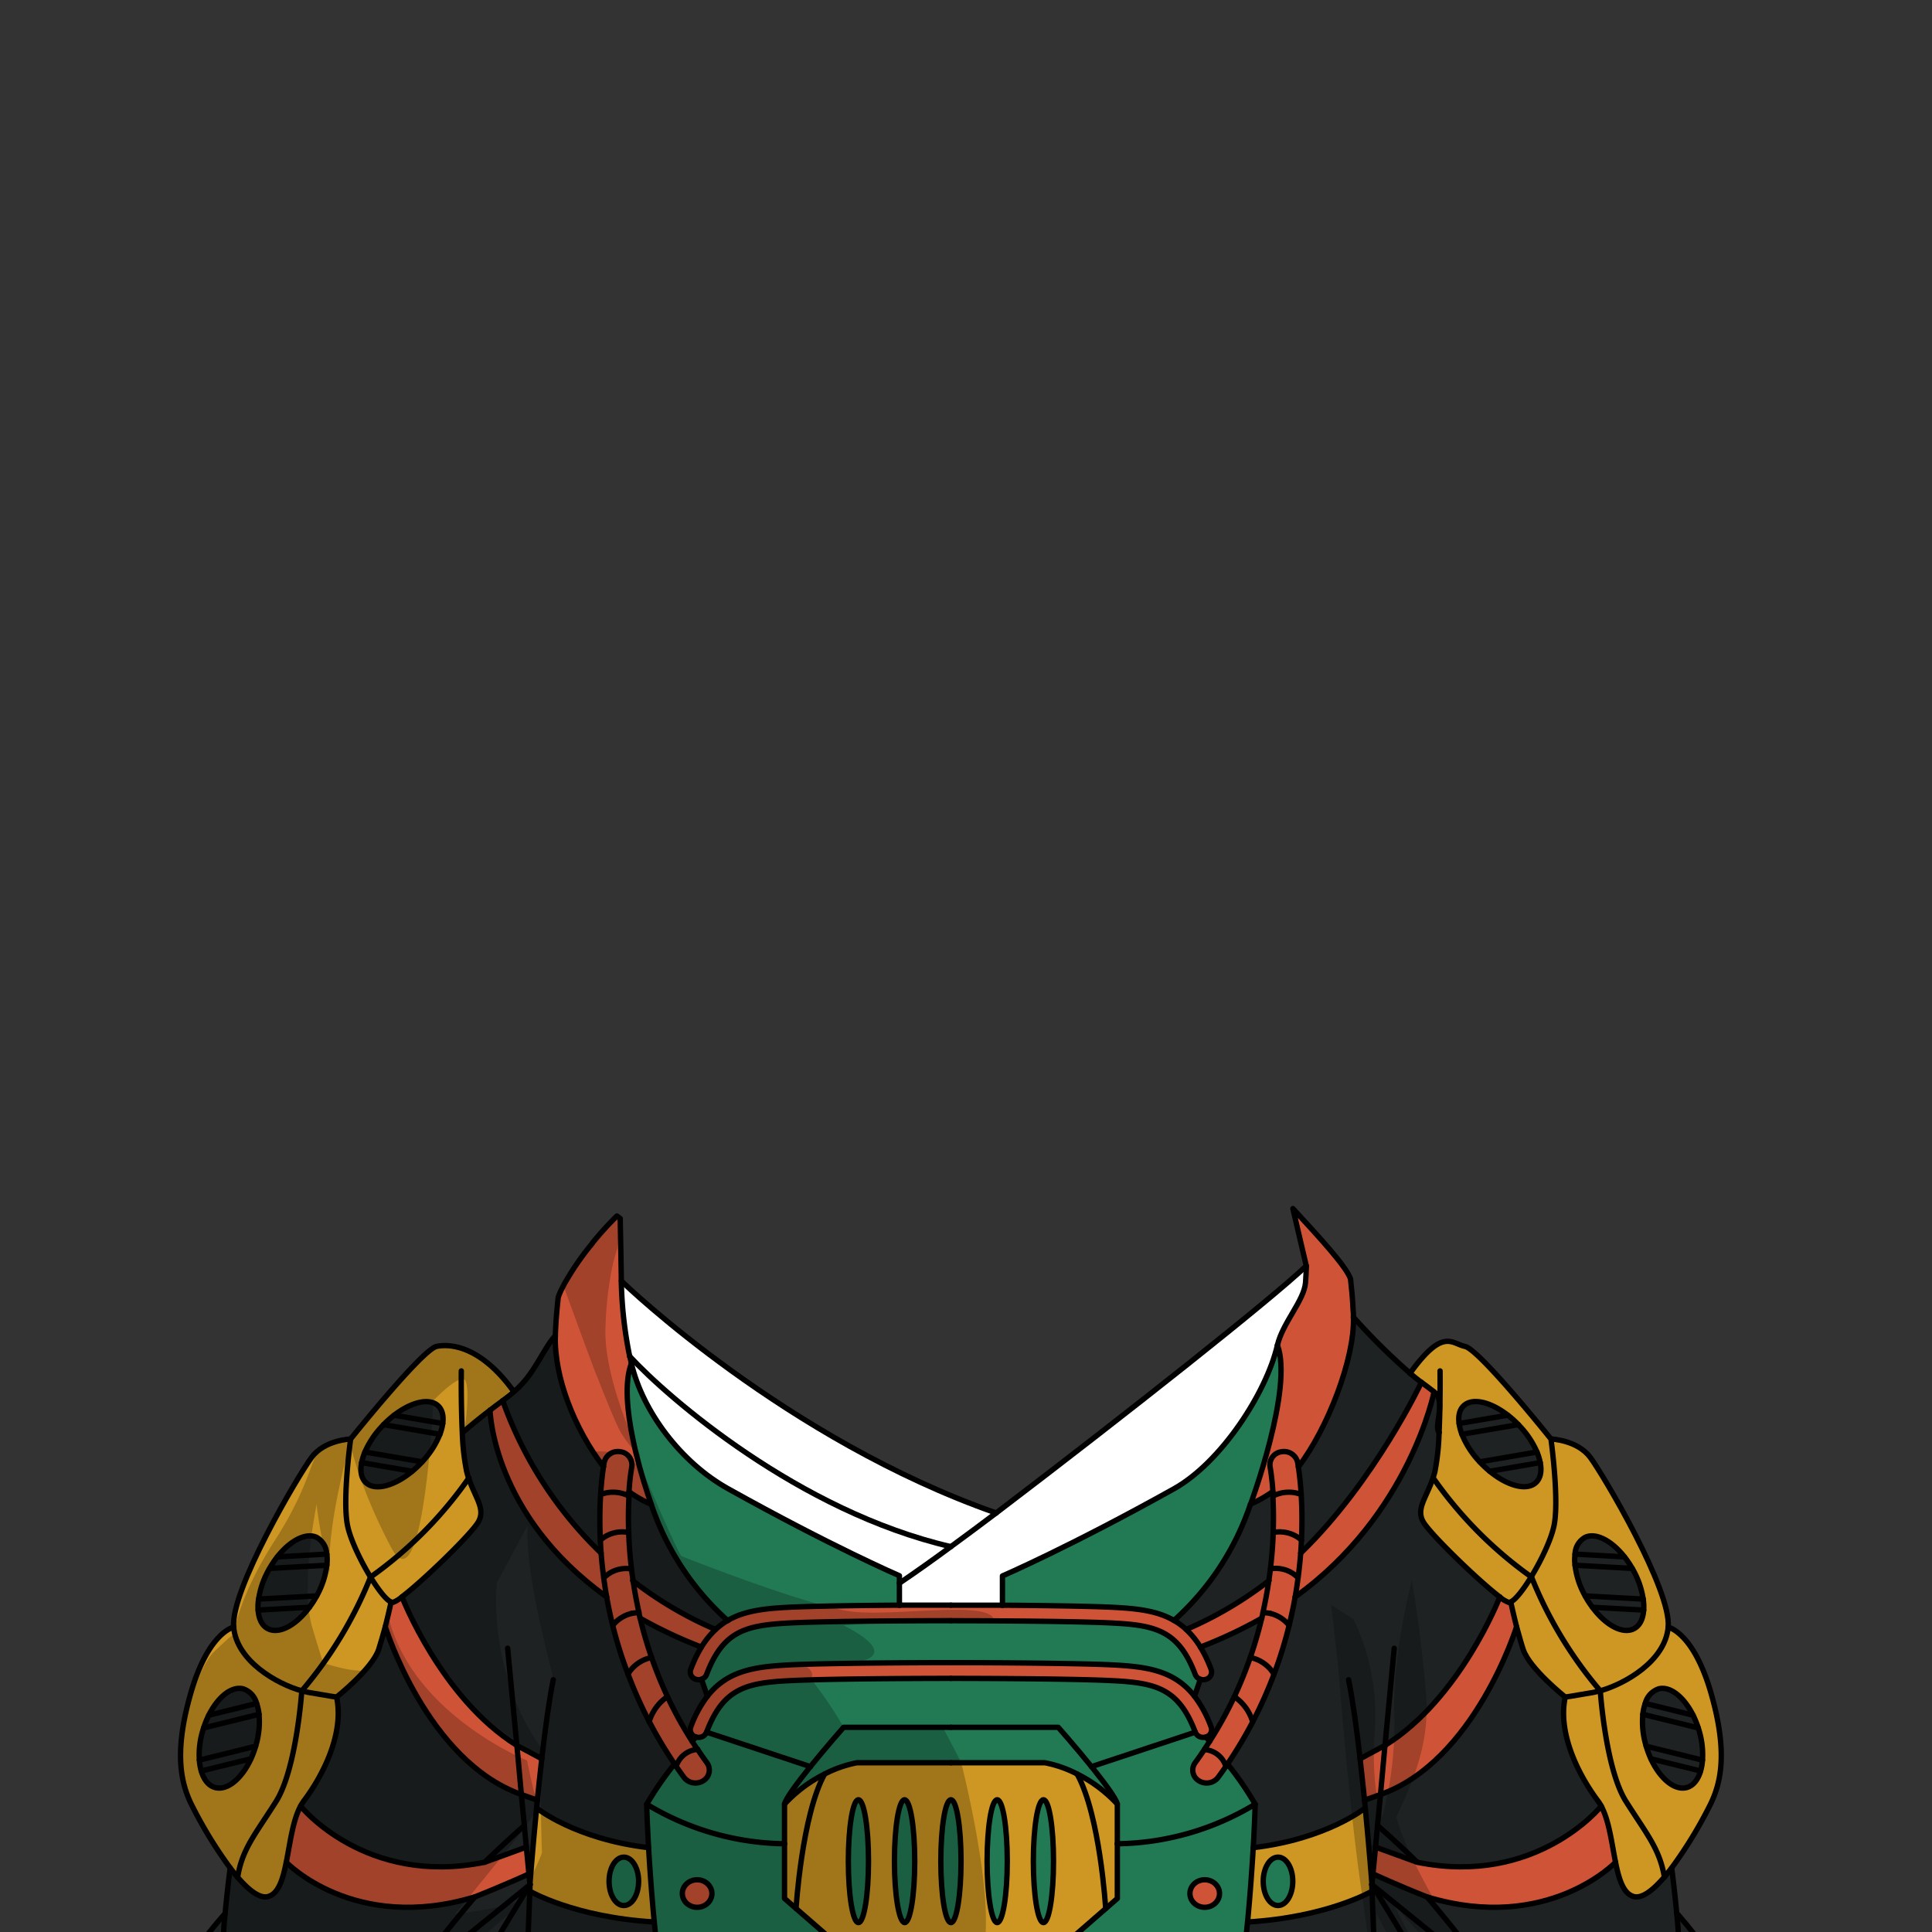<svg xmlns="http://www.w3.org/2000/svg" viewBox="0 0 432 432">
  <rect x="0" y="0" width="432" height="432" fill="#333333" stroke="none"/>
  <defs>
    <style>.GUNDAN_OTTER_OUTFIT_GUNDAN_OTTER_OUTFIT_15_cls-1{isolation:isolate;}.GUNDAN_OTTER_OUTFIT_GUNDAN_OTTER_OUTFIT_15_cls-2{fill:#cf5437;}.GUNDAN_OTTER_OUTFIT_GUNDAN_OTTER_OUTFIT_15_cls-3{fill:#ce9723;}.GUNDAN_OTTER_OUTFIT_GUNDAN_OTTER_OUTFIT_15_cls-4{fill:#227a55;}.GUNDAN_OTTER_OUTFIT_GUNDAN_OTTER_OUTFIT_15_cls-5{fill:#1e2223;}.GUNDAN_OTTER_OUTFIT_GUNDAN_OTTER_OUTFIT_15_cls-6{fill:#fff;}.GUNDAN_OTTER_OUTFIT_GUNDAN_OTTER_OUTFIT_15_cls-7{fill:none;stroke:#000;stroke-linecap:round;stroke-linejoin:round;stroke-width:1.2px;}.GUNDAN_OTTER_OUTFIT_GUNDAN_OTTER_OUTFIT_15_cls-8{opacity:0.22;mix-blend-mode:multiply;}</style>
  </defs>
  <g class="GUNDAN_OTTER_OUTFIT_GUNDAN_OTTER_OUTFIT_15_cls-1">
    <g id="outfit">
      <path class="GUNDAN_OTTER_OUTFIT_GUNDAN_OTTER_OUTFIT_15_cls-2" d="M302.55,292.79c-.12-2.59-.35-4.91-.57-6.84-1-2.85-7.18-9.51-12.89-15.71.12,2.08,1.34,4.73,1.46,6.81.14,2.64,1,2.34,1.22,4.95a30.74,30.74,0,0,1,.16,4.68c-.27,4.11-5.12,9-6.3,14.08,3.59,9.42-5.75,34.91-6,35.57a27,27,0,0,0,5-2.82c-.24-3.4-.6-5.39-.61-5.49a2.92,2.92,0,0,1,2.54-3.36,3.12,3.12,0,0,1,3.62,2.35c0,.11.09.43.16,1,6.56-8.54,12.62-24.29,12.32-33.42h0C302.61,293.94,302.59,293.36,302.55,292.79Z" />
      <path class="GUNDAN_OTTER_OUTFIT_GUNDAN_OTTER_OUTFIT_15_cls-2" d="M142.14,324.64c-.21-.93-.43-1.89-.63-2.87l-.43-1c-.54-3.75-1.13-10.83-.06-15.42-1.7-6.09-2.11-25.23-2.11-25.23l-.23-.76c0-.32,0-.59,0-.91h0c.07-.65-.47-.58-.42-1.23.16-1.56.28-3.14.42-4.72a2.89,2.89,0,0,0-.68-.54,72.66,72.66,0,0,0-5.45,6,.21.21,0,0,0,0,.06A61.58,61.58,0,0,0,126,287.5l0,.05a15.88,15.88,0,0,0-1.13,2.49c-.26,2.36-.55,5.31-.65,8.59h0c0,.85,0,1.72,0,2.6,0,.11,0,.21,0,.33a37,37,0,0,0,.72,5.07,53.14,53.14,0,0,0,5,13.56l0,.08c.69,1.29,1.42,2.55,2.2,3.78s1.77,2.67,2.72,3.91c.08-.53.15-.85.18-1a3,3,0,0,1,1.93-2.19,3.42,3.42,0,0,1,1.69-.16,3.09,3.09,0,0,1,2.36,1.78,2.72,2.72,0,0,1,.18,1.58,50.34,50.34,0,0,0-.62,5.49,27,27,0,0,0,5,2.82c-.08-.21-1.29-3.55-2.55-8.11C142.76,327.09,142.45,325.88,142.14,324.64Z" />
      <path class="GUNDAN_OTTER_OUTFIT_GUNDAN_OTTER_OUTFIT_15_cls-3" d="M240.84,396.64a26.61,26.61,0,0,0-7.19-2.48h-42a26.73,26.73,0,0,0-7.19,2.48,31.69,31.69,0,0,0-9,6.74v21.11l2.6,2.26,13.25,11.54H234l13.26-11.54,2.59-2.26V403.38A31.69,31.69,0,0,0,240.84,396.64ZM191.93,429.9c-1.23,0-2.24-6.16-2.24-13.74s1-13.73,2.24-13.73,2.27,6.14,2.27,13.73S193.19,429.9,191.93,429.9Zm10.36,0c-1.25,0-2.26-6.16-2.26-13.74s1-13.73,2.26-13.73,2.25,6.14,2.25,13.73S203.53,429.9,202.29,429.9Zm10.34,0c-1.25,0-2.27-6.16-2.27-13.74s1-13.73,2.27-13.73,2.26,6.14,2.26,13.73S213.88,429.9,212.63,429.9Zm10.34,0c-1.24,0-2.25-6.16-2.25-13.74s1-13.73,2.25-13.73,2.26,6.14,2.26,13.73S224.22,429.9,223,429.9Zm10.35,0c-1.25,0-2.26-6.16-2.26-13.74s1-13.73,2.26-13.73,2.26,6.14,2.26,13.73S234.56,429.9,233.32,429.9Z" />
      <path class="GUNDAN_OTTER_OUTFIT_GUNDAN_OTTER_OUTFIT_15_cls-4" d="M233.32,402.43c-1.25,0-2.26,6.14-2.26,13.73s1,13.74,2.26,13.74,2.25-6.16,2.25-13.74S234.56,402.43,233.32,402.43Z" />
      <path class="GUNDAN_OTTER_OUTFIT_GUNDAN_OTTER_OUTFIT_15_cls-4" d="M212.63,402.43c-1.25,0-2.26,6.14-2.26,13.73s1,13.74,2.26,13.74,2.26-6.16,2.26-13.74S213.88,402.43,212.63,402.43Z" />
      <path class="GUNDAN_OTTER_OUTFIT_GUNDAN_OTTER_OUTFIT_15_cls-4" d="M202.29,402.43c-1.25,0-2.26,6.14-2.26,13.73s1,13.74,2.26,13.74,2.25-6.16,2.25-13.74S203.53,402.43,202.29,402.43Z" />
      <path class="GUNDAN_OTTER_OUTFIT_GUNDAN_OTTER_OUTFIT_15_cls-4" d="M223,402.43c-1.24,0-2.25,6.14-2.25,13.73s1,13.74,2.25,13.74,2.26-6.16,2.26-13.74S224.22,402.43,223,402.43Z" />
      <path class="GUNDAN_OTTER_OUTFIT_GUNDAN_OTTER_OUTFIT_15_cls-4" d="M191.94,402.43c-1.24,0-2.25,6.14-2.25,13.73s1,13.74,2.25,13.74,2.26-6.16,2.26-13.74S193.19,402.43,191.94,402.43Z" />
      <path class="GUNDAN_OTTER_OUTFIT_GUNDAN_OTTER_OUTFIT_15_cls-5" d="M380,387.24c-.09-.29-.17-.59-.27-.87a19.58,19.58,0,0,0-1.15-2.84c-2-4-5.05-6.53-7.64-5.92a4.62,4.62,0,0,0-3.06,3.28,10.6,10.6,0,0,0-.54,2.43,18.66,18.66,0,0,0,.65,6.78c0,.11.06.24.1.36a21.57,21.57,0,0,0,1.05,2.81c2,4.35,5.2,7.09,7.9,6.46,1.53-.36,2.64-1.75,3.22-3.73a11.08,11.08,0,0,0,.42-2.43A18.67,18.67,0,0,0,380,387.24Z" />
      <path class="GUNDAN_OTTER_OUTFIT_GUNDAN_OTTER_OUTFIT_15_cls-5" d="M367.43,357.56a18.91,18.91,0,0,0-2-6.06,8.74,8.74,0,0,0-.45-.8,19.7,19.7,0,0,0-1.74-2.58c-2.83-3.59-6.34-5.47-8.75-4.39a4.43,4.43,0,0,0-2.3,3.77h0a9.81,9.81,0,0,0,0,2.48,18.47,18.47,0,0,0,2.07,6.52l.19.34a18.41,18.41,0,0,0,1.63,2.54c2.87,3.91,6.6,6,9.11,4.88,1.43-.64,2.21-2.19,2.35-4.25A10.37,10.37,0,0,0,367.43,357.56Z" />
      <path class="GUNDAN_OTTER_OUTFIT_GUNDAN_OTTER_OUTFIT_15_cls-5" d="M343.67,324.67a19.89,19.89,0,0,0-3.53-5.44c-.22-.24-.42-.46-.64-.68a19.89,19.89,0,0,0-2.35-2.11c-3.68-2.85-7.58-3.9-9.63-2.31-1.13.86-1.51,2.35-1.26,4.17h0a10.68,10.68,0,0,0,.63,2.4,19.59,19.59,0,0,0,3.71,5.87l.27.29a21.08,21.08,0,0,0,2.24,2.11c3.81,3.15,8,4.37,10.11,2.71,1.22-.94,1.58-2.63,1.18-4.65A12.46,12.46,0,0,0,343.67,324.67Z" />
      <path class="GUNDAN_OTTER_OUTFIT_GUNDAN_OTTER_OUTFIT_15_cls-5" d="M88.11,316.44a19.89,19.89,0,0,0-2.35,2.11c-.22.22-.42.44-.64.68a19.89,19.89,0,0,0-3.53,5.44,12.46,12.46,0,0,0-.73,2.37c-.4,2,0,3.71,1.18,4.65,2.15,1.66,6.3.44,10.11-2.71a21.08,21.08,0,0,0,2.24-2.11l.27-.29a19.35,19.35,0,0,0,3.7-5.87,10.22,10.22,0,0,0,.64-2.4h0c.25-1.82-.14-3.31-1.26-4.17C95.69,312.54,91.79,313.59,88.11,316.44Z" />
      <path class="GUNDAN_OTTER_OUTFIT_GUNDAN_OTTER_OUTFIT_15_cls-5" d="M57.38,380.89a4.62,4.62,0,0,0-3.06-3.28c-2.59-.61-5.63,1.89-7.64,5.92a19.58,19.58,0,0,0-1.15,2.84c-.1.28-.18.58-.27.87a18.67,18.67,0,0,0-.68,6.33A11.08,11.08,0,0,0,45,396c.58,2,1.69,3.37,3.22,3.73,2.7.63,5.9-2.11,7.9-6.46a21.57,21.57,0,0,0,1.05-2.81c0-.12.06-.25.1-.36a18.66,18.66,0,0,0,.65-6.78A10.6,10.6,0,0,0,57.38,380.89Z" />
      <path class="GUNDAN_OTTER_OUTFIT_GUNDAN_OTTER_OUTFIT_15_cls-5" d="M73.08,347.5a4.43,4.43,0,0,0-2.3-3.77c-2.41-1.08-5.92.8-8.75,4.39a19.7,19.7,0,0,0-1.74,2.58,8.74,8.74,0,0,0-.45.8,18.91,18.91,0,0,0-2,6.06,9.87,9.87,0,0,0-.11,2.46c.13,2.06.92,3.61,2.35,4.25,2.51,1.14,6.24-1,9.11-4.88a18.41,18.41,0,0,0,1.63-2.54l.19-.34A18.47,18.47,0,0,0,73.07,350a9.81,9.81,0,0,0,0-2.48Z" />
      <path class="GUNDAN_OTTER_OUTFIT_GUNDAN_OTTER_OUTFIT_15_cls-3" d="M306.73,421.35s0-.27-.06-.77-.08-1-.13-1.7c0-.24-.05-.52-.07-.8-.09-1-.18-2.21-.29-3.59,0-.43-.09-.88-.13-1.35-.22-2.58-.49-5.61-.81-8.85h0l0,0,0,0h0l-.07.05a.1.1,0,0,0-.05,0h0l-.08,0-.1.06h0l-.07.05-.15.11h0l0,0-.24.15h0l0,0c-.28.21-.64.44-1.07.7h0a1,1,0,0,1-.23.13l-.24.15a3.11,3.11,0,0,1-.4.22h0l-.12.07h0l-.21.12-.36.2c-.15.1-.33.18-.5.27l-.12.06h0l-.16.08c-.28.14-.56.3-.86.44l-.36.18h0l-.56.27-.2.08h0l-.81.37c-.7.32-1.44.63-2.24.94-.48.19-1,.38-1.49.56-1,.37-2.12.74-3.29,1.08l-1,.3c-1.16.32-2.38.62-3.67.89l-1,.2c-.7.14-1.43.27-2.17.39l-1.47.22-1.52.2c-.26,4.48-.66,10.23-1.27,16.61,2.05-.11,4-.3,5.84-.53l1-.14c.44-.05.86-.11,1.28-.18,1.31-.19,2.56-.42,3.74-.66l1.28-.26c.83-.18,1.63-.37,2.39-.56s1.41-.38,2.08-.56a62.67,62.67,0,0,0,6.75-2.35l1.13-.49.14-.06c.41-.19.77-.36,1.06-.51.74-.36,1.12-.58,1.12-.58Zm-21,4.72c-1.85,0-3.32-2.42-3.32-5.41s1.47-5.39,3.32-5.39,3.3,2.41,3.3,5.39S287.6,426.07,285.78,426.07Z" />
      <path class="GUNDAN_OTTER_OUTFIT_GUNDAN_OTTER_OUTFIT_15_cls-3" d="M145,413.14c-1.41-.17-2.77-.37-4.07-.6l-.73-.14c-.53-.1-1-.2-1.56-.32l-1-.23-1.24-.3c-1-.26-2.06-.55-3-.85-.27-.08-.55-.17-.82-.27-.58-.18-1.14-.37-1.69-.57s-1-.37-1.48-.56-.93-.37-1.37-.56h0l-.86-.37-.4-.18-.4-.19h0l-.2-.08-.48-.24-.08,0h0l-.38-.18-.35-.17h0l-.08,0-.42-.22-.4-.22-.38-.2-1.09-.63c-.33-.19-.62-.39-.89-.55s-.36-.23-.52-.35L121,405l0,0c-.19-.12-.35-.24-.48-.33l-.28-.2,0,0h0l0,0,0,0h0l0,0h0l-.12,1.31c-.05.44-.09.86-.13,1.28-.19,2-.35,3.84-.5,5.54,0,.48-.08,1-.12,1.4-.09,1-.16,1.86-.23,2.67,0,.44-.07.86-.11,1.25,0,.58-.08,1.1-.12,1.54,0,.16,0,.3,0,.44s0,.35,0,.5h0c0,.72-.08,1.12-.08,1.12l-.06,1.52s9.95,5.86,27.83,6.88C145.69,423.37,145.29,417.62,145,413.14Zm-5.54,12.93c-1.83,0-3.3-2.42-3.3-5.41s1.47-5.39,3.3-5.39,3.31,2.41,3.31,5.39S141.33,426.07,139.49,426.07Z" />
      <path class="GUNDAN_OTTER_OUTFIT_GUNDAN_OTTER_OUTFIT_15_cls-3" d="M382.55,378.42c-3.93-13.51-9.54-14.57-9.54-14.57.73-8.32-14.5-34-17.41-38s-8.74-4.12-8.74-4.12-16-20-19.23-20.7c-3-.63-4.91-4.29-12.31,6,.85.71,1.69,1.38,2.51,2l2.83,2.13c2.81,2.14-.17,7.93,1.14,9.09a50.84,50.84,0,0,1-.94,8.84c-.13.45-.26.9-.41,1.32a91.51,91.51,0,0,0,22,22.17c.25.63.51,1.25.77,1.86.16.4.33.79.52,1.18.27.63.56,1.24.84,1.85.17.35.33.7.51,1.05,1.14,2.34,2.32,4.52,3.49,6.5.18.31.35.61.54.91,1.16,1.92,2.28,3.65,3.33,5.15.76,1.1,1.48,2.09,2.13,2.94.16.21.31.43.46.62,1.08,1.41,1.91,2.39,2.37,2.93l.31.34.1.12s1.17,17.5,5.76,24.74,7.53,10.6,8.58,16.94c.56-.65,1.12-1.35,1.68-2.08a97.61,97.61,0,0,0,8.75-14.4C384.73,398.72,386.48,391.92,382.55,378.42ZM333.11,329a20.16,20.16,0,0,1-2.24-2.12,1.86,1.86,0,0,1-.27-.29,19.19,19.19,0,0,1-3.7-5.86,10.78,10.78,0,0,1-.65-2.4v0c-.24-1.81.15-3.3,1.27-4.16,2.05-1.59,6-.53,9.63,2.31a19.89,19.89,0,0,1,2.35,2.11l.64.67a20.21,20.21,0,0,1,3.54,5.45,12.39,12.39,0,0,1,.72,2.37c.4,2,0,3.71-1.18,4.65C341.07,333.35,336.92,332.13,333.11,329Zm23,30.41a19,19,0,0,1-1.63-2.54l-.19-.34a18.54,18.54,0,0,1-2.07-6.52,8.89,8.89,0,0,1,0-2.47v0a4.43,4.43,0,0,1,2.3-3.77c2.41-1.08,5.93.8,8.75,4.39a18.64,18.64,0,0,1,1.74,2.57c.16.27.31.53.45.81a18.91,18.91,0,0,1,2,6.06,9.87,9.87,0,0,1,.11,2.46c-.13,2.05-.92,3.61-2.35,4.25C362.68,365.41,359,363.29,356.08,359.39Zm24.6,34.18a10.42,10.42,0,0,1-.43,2.43c-.57,2-1.68,3.37-3.21,3.72-2.69.64-5.9-2.1-7.89-6.46a21.43,21.43,0,0,1-1.06-2.8c0-.12-.06-.25-.09-.36a18.46,18.46,0,0,1-.66-6.78,10.1,10.1,0,0,1,.54-2.43,4.59,4.59,0,0,1,3.06-3.27c2.59-.62,5.63,1.87,7.64,5.9a19.71,19.71,0,0,1,1.15,2.85c.11.28.18.58.27.87A18.69,18.69,0,0,1,380.68,393.57Z" />
      <path class="GUNDAN_OTTER_OUTFIT_GUNDAN_OTTER_OUTFIT_15_cls-3" d="M114.47,310.59l-.07-.08c-.25-.32-.48-.64-.73-.94a.86.86,0,0,1-.07-.1c0-.06-.1-.13-.16-.19l-.18-.22c-.28-.34-.56-.67-.84-1s-.45-.52-.68-.76a25.88,25.88,0,0,0-2.24-2.14c-.1-.1-.22-.19-.33-.28-.38-.32-.76-.62-1.13-.88l-.6-.42-.11-.08-.1-.06c-.34-.23-.67-.43-1-.62s-.45-.25-.67-.37-.73-.35-1.08-.5l-.25-.11a13,13,0,0,0-1.27-.45l-.48-.13a9.35,9.35,0,0,0-.93-.21l-.37-.06-.49-.06-.42,0-.29,0h-.61l-.5,0-.56.05-.11,0h-.12l-.24,0-.21,0a1.5,1.5,0,0,0-.53.22h0l0,0-.11.06a.05.05,0,0,1,0,0,15.87,15.87,0,0,0-2.22,1.82c-.22.21-.45.42-.68.65-.82.8-1.71,1.72-2.63,2.71l-.79.86c-3.13,3.41-6.58,7.51-9,10.45l0,0-.11.13s0,0,0,0l0,0s0,0,0,0c-1,1.21-1.8,2.19-2.31,2.82l-.16.21-.47.57-.3,0h-.25a13.7,13.7,0,0,0-2,.36,4.43,4.43,0,0,0-.49.13,10.43,10.43,0,0,0-1.23.41,3,3,0,0,0-.36.14l-.62.28-.23.12c-.31.16-.61.33-.91.52l-.11.07-.16.11a.09.09,0,0,0-.05,0,9.3,9.3,0,0,0-1,.86,3.49,3.49,0,0,0-.43.43c-.18.2-.34.4-.51.61-2.91,3.93-18.13,29.64-17.4,38,0,0-5.61,1.06-9.54,14.57q-.8,2.73-1.29,5.11c-.07.32-.14.64-.19,1s-.13.61-.18.91c-.08.48-.16.94-.22,1.4a36.59,36.59,0,0,0-.45,6.3v.06c0,.37,0,.72,0,1.08,0,.19,0,.36,0,.55l0,.47c0,.34.07.66.12,1s.1.78.17,1.15.15.76.24,1.13.14.57.22.85a1.42,1.42,0,0,0,.08.31c.08.26.15.51.24.76l.06.18c.18.54.37,1,.58,1.52l.09.22c.06.14.12.29.19.43l.23.5a97,97,0,0,0,8.76,14.4,2.15,2.15,0,0,1,.18.24h0l0,0a1,1,0,0,0,.14.17l.09.11a6.26,6.26,0,0,0,.39.51c.27.35.56.69.83,1a0,0,0,0,1,0,0,2.38,2.38,0,0,1,.05-.26c0-.29.1-.57.16-.85,0,0,0,0,0,0,.08-.36.15-.7.25-1a.43.43,0,0,1,0-.05c.07-.27.15-.54.24-.8A20.46,20.46,0,0,1,55,413.76l.24-.5c.44-.9.94-1.78,1.5-2.7l.53-.86c.38-.61.79-1.25,1.24-1.92.14-.23.29-.45.44-.69.84-1.28,1.76-2.68,2.77-4.27,4.59-7.24,5.77-24.74,5.77-24.74a62.83,62.83,0,0,0,3.91-4.92l.9-1.24a.14.14,0,0,0,0-.09l0,0c.54-.76,1.1-1.57,1.68-2.45.41-.61.82-1.26,1.23-1.93a96.06,96.06,0,0,0,5-9l.36-.74c.76-1.61,1.5-3.29,2.19-5,.61-.42,1.21-.84,1.8-1.28,1.48-1.07,2.87-2.19,4.22-3.32.79-.67,1.56-1.34,2.31-2,.56-.51,1.1-1,1.63-1.52l.12-.11a94.85,94.85,0,0,0,6.63-7.11l.74-.88c.36-.43.71-.87,1-1.29s.87-1.09,1.27-1.61c.7-.91,1.32-1.77,1.86-2.53l.21-.28h0l.15-.2a13.51,13.51,0,0,1-.4-1.32c0-.14-.07-.29-.11-.45-.08-.33-.14-.68-.2-1.08a2.87,2.87,0,0,1,0-.31c-.25-1.66-.42-3.78-.55-6h0c0-.32,0-.64,0-1l.39-.34c1.31-1.13,3.19-2.71,5.73-4.65l1.36-1,1.47-1.09.11-.08h0c.78-.57,1.58-1.2,2.39-1.89C114.75,311,114.61,310.79,114.47,310.59ZM80.86,327a12.46,12.46,0,0,1,.73-2.37,19.52,19.52,0,0,1,3.54-5.45l.63-.67a20.72,20.72,0,0,1,2.35-2.11,19.55,19.55,0,0,1,1.72-1.18l.65-.39s0,0,.08,0c.24-.14.48-.27.72-.38l.6-.27.19-.08a4.84,4.84,0,0,1,.6-.22c.19-.07.37-.13.56-.18l.29-.08.53-.11h0c.19,0,.38-.06.56-.08h.08l.57,0,.41,0a1.75,1.75,0,0,1,.4,0l.37.08h0a1.58,1.58,0,0,1,.31.09h0a3.27,3.27,0,0,1,.88.48c1.12.86,1.51,2.35,1.26,4.16v0a10.68,10.68,0,0,1-.63,2.4l-.21.51c-.07.17-.15.34-.23.51s-.17.36-.27.54a15.76,15.76,0,0,1-1,1.78l-.43.62a1.43,1.43,0,0,0-.14.2c-.21.28-.43.57-.66.85-.1.13-.19.24-.3.36l-.42.49a3.9,3.9,0,0,1-.28.29A19.32,19.32,0,0,1,92.15,329c-3.81,3.15-8,4.37-10.11,2.71C80.82,330.75,80.46,329.06,80.86,327ZM57.27,390.1c0,.11-.07.24-.1.36a21.42,21.42,0,0,1-1.05,2.8c-2,4.36-5.2,7.1-7.9,6.46C46.69,399.37,45.57,398,45,396a11,11,0,0,1-.43-2.43,18.74,18.74,0,0,1,.7-6.33c.08-.29.16-.59.25-.87a20.94,20.94,0,0,1,1.16-2.85c2-4,5-6.52,7.63-5.9a4.58,4.58,0,0,1,3.07,3.27,10.6,10.6,0,0,1,.54,2.43A18.44,18.44,0,0,1,57.27,390.1ZM73.07,350A18.36,18.36,0,0,1,71,356.51a1.86,1.86,0,0,1-.19.34,18,18,0,0,1-1.62,2.54,1.57,1.57,0,0,1-.15.19,13.88,13.88,0,0,1-.9,1.1l-.45.51c-.28.29-.56.56-.84.82a6.1,6.1,0,0,1-.49.42,11.7,11.7,0,0,1-1,.75c-.16.12-.33.22-.49.32A6.84,6.84,0,0,1,62,364.55l-.45,0a3.66,3.66,0,0,1-1.52-.31c-1.43-.64-2.22-2.2-2.35-4.25a9.87,9.87,0,0,1,.11-2.46,18.67,18.67,0,0,1,2-6.06c.14-.28.29-.54.45-.81A18.68,18.68,0,0,1,62,348.12c2.4-3.06,5.31-4.88,7.6-4.68a3.81,3.81,0,0,1,1.15.29,3.28,3.28,0,0,1,.79.52.86.86,0,0,1,.14.13,1.57,1.57,0,0,1,.18.19l.24.29h0l0,0a0,0,0,0,1,0,0,.34.34,0,0,1,.07.11l.11.16a2,2,0,0,1,.13.25.05.05,0,0,1,0,0s0,0,0,0,.13.3.19.45l.08.21a3,3,0,0,1,.12.43c0,.13.07.25.09.38a3.15,3.15,0,0,1,.1.55v0a10.53,10.53,0,0,1,0,1.79h0C73.12,349.54,73.1,349.76,73.07,350Z" />
      <path class="GUNDAN_OTTER_OUTFIT_GUNDAN_OTTER_OUTFIT_15_cls-3" d="M363.54,402.83c-4.59-7.25-5.76-24.75-5.76-24.75a91.8,91.8,0,0,1-15.37-25.44,91.05,91.05,0,0,1-22-22.18c-1.47,4.42-3.82,6.87-2.22,9.77,1.45,2.65,12.34,13.21,17.13,16.84a6.49,6.49,0,0,0,2,1.23.83.83,0,0,0,.41-.08s.54,2.54,1.3,5.52c.45,1.69,1,3.53,1.49,5.11,1.46,4.33,9.4,10.62,9.4,10.62-1.75,8.16,3.05,17.53,7.31,23.21a8.61,8.61,0,0,1,.74,1.17c1.77,3.27,2.34,8.31,3.2,12.55.78,3.92,1.79,7.13,4.15,7.69,1.85.43,4.28-1.49,6.72-4.33C371.07,413.42,368.13,410.08,363.54,402.83Z" />
      <path class="GUNDAN_OTTER_OUTFIT_GUNDAN_OTTER_OUTFIT_15_cls-3" d="M82.85,352.64a91.8,91.8,0,0,1-15.37,25.44s-1.17,17.5-5.76,24.75-7.53,10.59-8.58,16.93c2.44,2.84,4.86,4.76,6.72,4.33,2.36-.56,3.37-3.77,4.15-7.69.86-4.24,1.43-9.28,3.2-12.55a9.66,9.66,0,0,1,.73-1.17c4.27-5.68,9.07-15.05,7.32-23.21,0,0,7.94-6.29,9.4-10.62.53-1.58,1-3.42,1.49-5.11.76-3,1.3-5.52,1.3-5.52a.83.83,0,0,0,.41.08,6.61,6.61,0,0,0,2-1.23c4.79-3.63,15.68-14.19,17.13-16.84,1.6-2.9-.75-5.35-2.22-9.77A91.05,91.05,0,0,1,82.85,352.64Z" />
      <path class="GUNDAN_OTTER_OUTFIT_GUNDAN_OTTER_OUTFIT_15_cls-2" d="M268.41,368.29a102,102,0,0,0,13.71-6.45h0c.1-.4.2-.81.28-1.21h0q.82-3.74,1.33-7.19a84,84,0,0,1-18.52,10.92A18.92,18.92,0,0,1,268.41,368.29Z" />
      <path class="GUNDAN_OTTER_OUTFIT_GUNDAN_OTTER_OUTFIT_15_cls-2" d="M317.82,309.08s-10.38,22.11-27,38.2c-.14,1.77-.33,3.61-.59,5.54-.18,1.38-.39,2.8-.65,4.25,25.63-18.35,31.06-45.85,31.06-45.85C319.79,310.54,318.85,309.83,317.82,309.08Z" />
      <path class="GUNDAN_OTTER_OUTFIT_GUNDAN_OTTER_OUTFIT_15_cls-2" d="M358.05,403.85s-14.44,18-41.17,12.55h0L307.53,413l-.58,6s5.55,2.54,12.12,5.14h0c27,8.17,42.17-7.75,42.17-7.75C360.39,412.16,359.82,407.12,358.05,403.85Z" />
      <path class="GUNDAN_OTTER_OUTFIT_GUNDAN_OTTER_OUTFIT_15_cls-2" d="M339.11,363.74c-.76-3-1.3-5.52-1.3-5.52a.83.83,0,0,1-.41.08,6.49,6.49,0,0,1-2-1.23s-8.74,22.66-25.68,33.21h0l-5.6,3h0c.38,3.11.7,6.26,1,9.27l3.56-1.27C329.78,393.84,339.11,363.74,339.11,363.74Z" />
      <path class="GUNDAN_OTTER_OUTFIT_GUNDAN_OTTER_OUTFIT_15_cls-2" d="M115.58,390.28h0c-16.94-10.55-25.68-33.21-25.68-33.21a6.61,6.61,0,0,1-2,1.23.83.83,0,0,1-.41-.08s-.54,2.54-1.3,5.52c0,0,9.33,30.1,30.47,37.53l3.56,1.27c.32-3,.64-6.16,1-9.27h0Z" />
      <path class="GUNDAN_OTTER_OUTFIT_GUNDAN_OTTER_OUTFIT_15_cls-2" d="M108.39,416.4h0c-26.73,5.41-41.17-12.55-41.17-12.55-1.77,3.27-2.34,8.31-3.2,12.55,0,0,15.19,15.92,42.17,7.75h0c6.57-2.6,12.12-5.14,12.12-5.14l-.58-6Z" />
      <path class="GUNDAN_OTTER_OUTFIT_GUNDAN_OTTER_OUTFIT_15_cls-2" d="M134.42,347.28a88.33,88.33,0,0,1-22-34.1c-1,.75-2,1.46-2.84,2.13,0,0,.46,23.41,26.09,41.76-.26-1.45-.47-2.87-.65-4.25C134.75,350.89,134.56,349.05,134.42,347.28Z" />
      <path class="GUNDAN_OTTER_OUTFIT_GUNDAN_OTTER_OUTFIT_15_cls-2" d="M142.84,360.63h0c.09.4.18.81.28,1.21h0a102,102,0,0,0,13.71,6.45,18.92,18.92,0,0,1,3.18-3.93,84,84,0,0,1-18.52-10.92Q142,356.89,142.84,360.63Z" />
      <path class="GUNDAN_OTTER_OUTFIT_GUNDAN_OTTER_OUTFIT_15_cls-5" d="M291,334.17a93.61,93.61,0,0,1,.06,10.19c0,.94-.1,1.91-.17,2.92,16.6-16.09,27-38.2,27-38.2-.81-.59-1.65-1.25-2.5-2a141.51,141.51,0,0,1-12.69-12.56c.3,9.13-5.75,24.87-12.32,33.42C290.49,329.14,290.77,331.28,291,334.17Z" />
      <path class="GUNDAN_OTTER_OUTFIT_GUNDAN_OTTER_OUTFIT_15_cls-5" d="M117.18,456.47v0l.6-15.6c.55.31,15.36,8.9,31.06,8.94-.69-4.33-1.28-8.66-1.76-12.86-.29-2.45-.54-4.85-.78-7.17-17.88-1-27.83-6.89-27.83-6.89l.06-1.52s.58-7.64,1.49-17.06c0,0,8.58,6.92,25,8.85-.34-6-.43-9.72-.43-9.72a72.56,72.56,0,0,1,6.2-9,95.69,95.69,0,0,1-10.41-20.1A93.31,93.31,0,0,1,137,363.44q-.81-3.29-1.35-6.37c-25.63-18.35-26.09-41.76-26.09-41.76-2.8,2.14-4.8,3.83-6.12,5a52.72,52.72,0,0,0,1,8.85c.13.46.25.9.4,1.32,1.47,4.42,3.82,6.87,2.22,9.77-1.45,2.65-12.34,13.21-17.13,16.84,0,0,8.74,22.66,25.68,33.21h0l5.6,3h0c-.38,3.11-.7,6.26-1,9.27l-3.56-1.27c-21.14-7.43-30.47-37.53-30.47-37.53-.45,1.69-1,3.53-1.49,5.11-1.46,4.33-9.4,10.62-9.4,10.62,1.75,8.16-3.05,17.53-7.32,23.21a9.66,9.66,0,0,0-.73,1.17s14.44,18,41.17,12.55h0l9.34-3.39.58,6s-5.55,2.54-12.12,5.14h0C79.2,432.32,64,416.4,64,416.4c-.78,3.92-1.79,7.13-4.15,7.69-1.86.43-4.28-1.49-6.72-4.33-.56-.65-1.11-1.35-1.67-2.08-.3,2.32-.77,6.2-1.12,10.09-2.43,2.78-6.14,7.24-6.34,8.72s1.7,3.66,3,6.27c-1,4.65-2.84,13.28-4.19,16.95-1.89,5.13-1.45,14.47-1.45,14.47H154.34c-.62-2-1.22-4-1.77-6.16C152.57,468,128.8,464.58,117.18,456.47Z" />
      <path class="GUNDAN_OTTER_OUTFIT_GUNDAN_OTTER_OUTFIT_15_cls-5" d="M284.1,350.79c.35-2.92.55-5.64.62-8.13.11-3.15,0-5.9-.07-8.15,0-.35,0-.68,0-1a27.72,27.72,0,0,1-5,2.83,60.86,60.86,0,0,1-17.1,26,14.38,14.38,0,0,1,2.7,2,84,84,0,0,0,18.52-10.92C283.88,352.54,284,351.65,284.1,350.79Z" />
      <path class="GUNDAN_OTTER_OUTFIT_GUNDAN_OTTER_OUTFIT_15_cls-5" d="M279.56,370.62a85.65,85.65,0,0,0,2.56-8.78,102,102,0,0,1-13.71,6.45,29.79,29.79,0,0,1,2.4,5,1.71,1.71,0,0,1-1.14,2.22,2,2,0,0,1-.63.09,1.89,1.89,0,0,1-.63-.1l-1.32,3.79a26.05,26.05,0,0,1,3.72,6.88,1.71,1.71,0,0,1-1.14,2.23l.81,1a88.29,88.29,0,0,0,5.53-10A86.5,86.5,0,0,0,279.56,370.62Z" />
      <path class="GUNDAN_OTTER_OUTFIT_GUNDAN_OTTER_OUTFIT_15_cls-5" d="M382.41,459.71c-1.35-3.67-3.23-12.3-4.19-16.95,1.32-2.61,3.23-4.71,3-6.27s-3.91-5.94-6.34-8.72c-.35-3.89-.82-7.77-1.12-10.09-.56.73-1.11,1.43-1.67,2.08-2.44,2.84-4.87,4.76-6.72,4.33-2.36-.56-3.37-3.77-4.15-7.69,0,0-15.19,15.92-42.17,7.75h0C312.5,421.55,307,419,307,419l.58-6,9.34,3.39h0c26.73,5.41,41.17-12.55,41.17-12.55a8.61,8.61,0,0,0-.74-1.17c-4.26-5.68-9.06-15.05-7.31-23.21,0,0-7.94-6.29-9.4-10.62-.53-1.58-1-3.42-1.49-5.11,0,0-9.33,30.1-30.47,37.53l-3.56,1.27c-.32-3-.64-6.16-1-9.27h0l5.6-3h0c16.94-10.55,25.68-33.21,25.68-33.21-4.79-3.63-15.68-14.19-17.13-16.84-1.6-2.9.75-5.35,2.22-9.77.15-.42.27-.86.4-1.32a52.72,52.72,0,0,0,.95-8.85c-1.32-1.15,1.65-6.94-1.15-9.07,0,0-5.43,27.5-31.06,45.85q-.54,3.09-1.35,6.37a93.31,93.31,0,0,1-3.38,10.92,95.69,95.69,0,0,1-10.41,20.1,72.56,72.56,0,0,1,6.2,9s-.09,3.74-.43,9.72c16.43-1.93,25-8.85,25-8.85.91,9.42,1.49,17.06,1.49,17.06l.06,1.52s-10,5.85-27.83,6.89c-.24,2.32-.49,4.72-.78,7.17-.48,4.2-1.07,8.53-1.76,12.86,15.7,0,30.51-8.63,31.06-8.94l.6,15.6v0C296.46,464.58,272.69,468,272.69,468c-.55,2.13-1.15,4.18-1.77,6.16H383.86S384.3,464.84,382.41,459.71Z" />
      <path class="GUNDAN_OTTER_OUTFIT_GUNDAN_OTTER_OUTFIT_15_cls-5" d="M158.17,379.28l-1.32-3.79a1.89,1.89,0,0,1-.63.1,2,2,0,0,1-.63-.09,1.71,1.71,0,0,1-1.14-2.22,29.79,29.79,0,0,1,2.4-5,102,102,0,0,1-13.71-6.45,91.82,91.82,0,0,0,6.11,17.54,86.76,86.76,0,0,0,5.53,10l.81-1a1.71,1.71,0,0,1-1.14-2.23A26.05,26.05,0,0,1,158.17,379.28Z" />
      <path class="GUNDAN_OTTER_OUTFIT_GUNDAN_OTTER_OUTFIT_15_cls-5" d="M145.63,336.34a27.72,27.72,0,0,1-5-2.83c0,.32,0,.65,0,1-.12,2.25-.19,5-.07,8.15.07,2.49.27,5.21.62,8.13.1.86.22,1.75.35,2.65A84,84,0,0,0,160,364.36a14.38,14.38,0,0,1,2.7-2A60.77,60.77,0,0,1,145.63,336.34Z" />
      <path class="GUNDAN_OTTER_OUTFIT_GUNDAN_OTTER_OUTFIT_15_cls-5" d="M134.25,344.36a93.61,93.61,0,0,1,.06-10.19c.18-2.89.46-5,.64-6.2-6.57-8.55-11.07-20.19-10.77-29.32-2.93,3.23-4.55,8.6-9.27,12.55-.85.72-1.69,1.38-2.5,2a88.33,88.33,0,0,0,22,34.1C134.35,346.27,134.29,345.3,134.25,344.36Z" />
      <path class="GUNDAN_OTTER_OUTFIT_GUNDAN_OTTER_OUTFIT_15_cls-4" d="M285.77,415.26c-1.84,0-3.31,2.42-3.31,5.4s1.47,5.42,3.31,5.42,3.3-2.43,3.3-5.42S287.6,415.26,285.77,415.26Z" />
      <path class="GUNDAN_OTTER_OUTFIT_GUNDAN_OTTER_OUTFIT_15_cls-4" d="M142.8,420.66c0-3-1.47-5.4-3.31-5.4s-3.3,2.42-3.3,5.4,1.47,5.42,3.3,5.42S142.8,423.65,142.8,420.66Z" />
      <path class="GUNDAN_OTTER_OUTFIT_GUNDAN_OTTER_OUTFIT_15_cls-4" d="M274.46,394.47c-.11.16-.21.33-.35.5-.56.8-1.13,1.64-1.73,2.45a3.16,3.16,0,0,1-2.57,1.26,3.27,3.27,0,0,1-1.76-.51,2.77,2.77,0,0,1-.82-4c.72-1,1.43-2,2.07-3h0c.4-.59.78-1.18,1.16-1.77l-.82-1a2,2,0,0,1-2.39-1.07c-3.69-9.74-8.73-11-18.55-11.52-10.1-.5-35.83-.51-36.09-.51s-6.25,0-13.67.07h-1.25l-3.88,0h-2.56c-2.59,0-5.15.07-7.51.12l-1.16,0-1.12,0h0l-1.72.06-.58,0-2.64.1c-9.81.49-14.85,1.78-18.54,11.52a1.88,1.88,0,0,1-1.77,1.16,2,2,0,0,1-.63-.09l-.82,1q.57.89,1.17,1.77h0c.65,1,1.35,2,2.08,3a2.76,2.76,0,0,1-.81,4,3.31,3.31,0,0,1-1.77.51,3.16,3.16,0,0,1-2.57-1.26c-.61-.81-1.18-1.65-1.74-2.45-.12-.17-.24-.34-.34-.5-2.54,3.31-5.33,7.1-6.2,8.95,0,0,.09,3.74.43,9.72.26,4.48.66,10.23,1.27,16.61.24,2.33.49,4.73.78,7.18.09.75.18,1.52.28,2.29,0,.47.12.94.18,1.42.1.88.22,1.77.35,2.67s.28,2.05.44,3.08.33,2.27.51,3.4c.75,4.65,1.62,9.29,2.63,13.74.35,1.52.72,3,1.1,4.49.55,2.12,1.15,4.18,1.77,6.15H270.92c.63-2,1.23-4,1.78-6.15.37-1.46.75-3,1.08-4.49,1-4.45,1.89-9.09,2.64-13.74.12-.79.24-1.58.37-2.36s.2-1.36.29-2l.09-.59c.08-.63.18-1.27.25-1.89s.21-1.52.31-2.27c.16-1.25.31-2.48.46-3.71.28-2.45.53-4.85.77-7.18.61-6.38,1-12.13,1.27-16.61.34-6,.43-9.72.43-9.72A72.6,72.6,0,0,0,274.46,394.47ZM272.7,423.4a3.32,3.32,0,1,1-3.32-3.07A3.22,3.22,0,0,1,272.7,423.4Zm-97.26-20a31.69,31.69,0,0,1,9-6.74,26.73,26.73,0,0,1,7.19-2.48h42a26.61,26.61,0,0,1,7.19,2.48,31.69,31.69,0,0,1,9,6.74v21.11l-2.59,2.26L234,438.29H191.29L178,426.75l-2.6-2.26V403.38Zm-16.25,20a3.32,3.32,0,1,1-3.31-3.07A3.21,3.21,0,0,1,159.19,423.4Zm3.32,32a3.32,3.32,0,1,1-3.32-3.07A3.21,3.21,0,0,1,162.51,455.41Zm100.25,0a3.32,3.32,0,1,1,3.31,3.07A3.19,3.19,0,0,1,262.76,455.41Z" />
      <path class="GUNDAN_OTTER_OUTFIT_GUNDAN_OTTER_OUTFIT_15_cls-4" d="M176.33,372.32c10.21-.5,36-.51,36.3-.51s26.09,0,36.3.51c7.57.37,13.66,1.21,18.16,7l1.32-3.79a1.82,1.82,0,0,1-1.14-1.06c-3.69-9.74-8.73-11-18.54-11.52-10.11-.5-35.84-.51-36.1-.51s-26,0-36.1.51c-9.81.49-14.85,1.78-18.54,11.52a1.82,1.82,0,0,1-1.14,1.06l1.32,3.79C162.67,373.53,168.76,372.69,176.33,372.32Z" />
      <path class="GUNDAN_OTTER_OUTFIT_GUNDAN_OTTER_OUTFIT_15_cls-2" d="M269.38,420.33a3.08,3.08,0,1,0,3.31,3.07A3.19,3.19,0,0,0,269.38,420.33Z" />
      <path class="GUNDAN_OTTER_OUTFIT_GUNDAN_OTTER_OUTFIT_15_cls-2" d="M159.19,423.4a3.32,3.32,0,1,0-3.31,3.08A3.19,3.19,0,0,0,159.19,423.4Z" />
      <path class="GUNDAN_OTTER_OUTFIT_GUNDAN_OTTER_OUTFIT_15_cls-2" d="M155.45,398.68a3.22,3.22,0,0,0,1.77-.51,2.78,2.78,0,0,0,.81-4c-.73-1-1.43-2-2.08-3h0c-.4-.6-.79-1.19-1.16-1.78a87.31,87.31,0,0,1-9.08-18.77,85.65,85.65,0,0,1-2.56-8.78h0c-.1-.4-.19-.81-.28-1.21h0q-.83-3.74-1.33-7.19c-.13-.9-.25-1.79-.35-2.65-.35-2.92-.55-5.64-.62-8.13-.12-3.15,0-5.9.07-8.15,0-.35,0-.68,0-1a50.34,50.34,0,0,1,.62-5.49,2.94,2.94,0,0,0-2.54-3.36,3.13,3.13,0,0,0-3.63,2.35c0,.11-.09.44-.16,1-.18,1.17-.46,3.31-.64,6.2a93.61,93.61,0,0,0-.06,10.19c0,.94.1,1.91.17,2.92.14,1.77.33,3.61.59,5.54.18,1.38.39,2.8.65,4.25q.54,3.09,1.35,6.37a93.31,93.31,0,0,0,3.38,10.92,95.69,95.69,0,0,0,10.41,20.1,4,4,0,0,0,.34.5c.56.82,1.14,1.64,1.74,2.45A3.15,3.15,0,0,0,155.45,398.68Z" />
      <path class="GUNDAN_OTTER_OUTFIT_GUNDAN_OTTER_OUTFIT_15_cls-2" d="M291,334.17c-.18-2.89-.46-5-.64-6.2-.07-.52-.14-.85-.16-1a3.13,3.13,0,0,0-3.63-2.35A2.94,2.94,0,0,0,284,328a53.62,53.62,0,0,1,.62,5.49c0,.32,0,.65,0,1,.12,2.25.18,5,.07,8.15-.07,2.49-.27,5.21-.62,8.13-.1.86-.22,1.75-.35,2.65q-.51,3.45-1.33,7.19h0c-.08.4-.18.81-.28,1.21h0A91.82,91.82,0,0,1,276,379.38a88.29,88.29,0,0,1-5.53,10c-.37.59-.76,1.18-1.16,1.78h0c-.65,1-1.35,2-2.08,3a2.78,2.78,0,0,0,.81,4,3.22,3.22,0,0,0,1.77.51,3.15,3.15,0,0,0,2.57-1.27c.6-.81,1.18-1.63,1.74-2.45a5.5,5.5,0,0,0,.34-.5,95.69,95.69,0,0,0,10.41-20.1,93.31,93.31,0,0,0,3.38-10.92q.81-3.29,1.35-6.37c.26-1.45.47-2.87.65-4.25.26-1.93.45-3.77.59-5.54.07-1,.13-2,.17-2.92A93.61,93.61,0,0,0,291,334.17Z" />
      <path class="GUNDAN_OTTER_OUTFIT_GUNDAN_OTTER_OUTFIT_15_cls-2" d="M269,388.48a2,2,0,0,0,.63-.09,1.71,1.71,0,0,0,1.14-2.23,26.05,26.05,0,0,0-3.72-6.88c-4.5-5.75-10.59-6.59-18.16-7-10.21-.5-36-.51-36.3-.51s-26.09,0-36.3.51c-7.57.37-13.66,1.21-18.16,7a26.05,26.05,0,0,0-3.72,6.88,1.71,1.71,0,0,0,1.14,2.23,2,2,0,0,0,.63.09,1.87,1.87,0,0,0,1.77-1.16c3.69-9.74,8.73-11,18.54-11.52,10.11-.5,35.84-.51,36.1-.51s26,0,36.1.51c9.81.49,14.85,1.78,18.54,11.52A1.87,1.87,0,0,0,269,388.48Z" />
      <path class="GUNDAN_OTTER_OUTFIT_GUNDAN_OTTER_OUTFIT_15_cls-2" d="M155.59,375.5a2,2,0,0,0,.63.09,1.89,1.89,0,0,0,.63-.1,1.82,1.82,0,0,0,1.14-1.06c3.69-9.74,8.73-11,18.54-11.52,10.11-.5,35.84-.51,36.1-.51s26,0,36.1.51c9.81.49,14.85,1.78,18.54,11.52a1.82,1.82,0,0,0,1.14,1.06,1.89,1.89,0,0,0,.63.1,2,2,0,0,0,.63-.09,1.71,1.71,0,0,0,1.14-2.22,29.79,29.79,0,0,0-2.4-5,18.92,18.92,0,0,0-3.18-3.93,14.38,14.38,0,0,0-2.7-2c-3.79-2.2-8.34-2.68-13.6-2.95-5.76-.28-16.47-.41-24.78-.47-6.43,0-11.41,0-11.52,0s-5.09,0-11.52,0c-8.31.06-19,.19-24.78.47-5.26.27-9.81.75-13.6,2.95a14.38,14.38,0,0,0-2.7,2,18.92,18.92,0,0,0-3.18,3.93,29.79,29.79,0,0,0-2.4,5A1.71,1.71,0,0,0,155.59,375.5Z" />
      <path class="GUNDAN_OTTER_OUTFIT_GUNDAN_OTTER_OUTFIT_15_cls-4" d="M285.63,300.77C283.13,311.5,273,327,262.49,332.86c-23.28,13-38.34,19.49-38.34,19.49V359c8.31.06,19,.19,24.78.47,5.26.27,9.81.75,13.6,2.95a60.86,60.86,0,0,0,17.1-26S289.27,310.3,285.63,300.77Z" />
      <path class="GUNDAN_OTTER_OUTFIT_GUNDAN_OTTER_OUTFIT_15_cls-4" d="M201.11,352.34V359c-5.08,0-11.06.1-16.25.21-3.3.07-6.29.14-8.52.26-5.27.27-9.82.75-13.61,2.95a60.84,60.84,0,0,1-17.1-26h0c-.08-.21-1.29-3.55-2.55-8.11-.31-1.13-.62-2.34-.93-3.58-.21-.93-.43-1.89-.63-2.87-1.26-6.08-1.93-12.71-.33-16.91,2.5,10.73,11.08,22.14,21.58,28C186.05,345.85,201.11,352.34,201.11,352.34Z" />
      <path class="GUNDAN_OTTER_OUTFIT_GUNDAN_OTTER_OUTFIT_15_cls-6" d="M292.11,283.05c0,1.12-.09,2.34-.18,3.63-.27,4.11-5.12,9-6.3,14.08-2.5,10.73-12.64,26.24-23.14,32.1-23.28,13-38.34,19.48-38.34,19.48V359c-6.43,0-11.41,0-11.52,0s-5.09,0-11.52,0v-6.62s-15.06-6.49-38.35-19.48c-10.5-5.86-19.08-17.27-21.58-28-.12-.51-.23-1-.35-1.55h0A92.59,92.59,0,0,1,139,286.4c.81.88,37,35.54,83.81,51.91C252,316.11,284.27,290.54,292.11,283.05Z" />
      <path class="GUNDAN_OTTER_OUTFIT_GUNDAN_OTTER_OUTFIT_15_cls-7" d="M138.68,272.47s.19,9.54.24,13.1c0,.27,0,.54,0,.83a92.59,92.59,0,0,0,1.88,16.9" />
      <path class="GUNDAN_OTTER_OUTFIT_GUNDAN_OTTER_OUTFIT_15_cls-7" d="M140.83,303.31c.12.52.23,1,.35,1.55,2.5,10.73,11.08,22.14,21.58,28,23.29,13,38.35,19.48,38.35,19.48V359" />
      <path class="GUNDAN_OTTER_OUTFIT_GUNDAN_OTTER_OUTFIT_15_cls-7" d="M162.73,362.38a60.77,60.77,0,0,1-17.1-26,27.72,27.72,0,0,1-5-2.83" />
      <path class="GUNDAN_OTTER_OUTFIT_GUNDAN_OTTER_OUTFIT_15_cls-7" d="M124.18,298.65c-.3,9.13,4.2,20.77,10.77,29.32" />
      <path class="GUNDAN_OTTER_OUTFIT_GUNDAN_OTTER_OUTFIT_15_cls-7" d="M124.18,298.63c.1-3.28.39-6.23.65-8.58a15.52,15.52,0,0,1,1.13-2.5l0-.05a61.58,61.58,0,0,1,6.52-9.53.21.21,0,0,1,0-.06,72.66,72.66,0,0,1,5.45-6,2.89,2.89,0,0,1,.68.54" />
      <path class="GUNDAN_OTTER_OUTFIT_GUNDAN_OTTER_OUTFIT_15_cls-7" d="M212.63,358.92c-.11,0-5.09,0-11.52,0-8.31.06-19,.19-24.78.47-5.26.27-9.81.75-13.6,2.95a14.38,14.38,0,0,0-2.7,2,18.92,18.92,0,0,0-3.18,3.93,29.79,29.79,0,0,0-2.4,5,1.71,1.71,0,0,0,1.14,2.22,2,2,0,0,0,.63.09,1.89,1.89,0,0,0,.63-.1,1.82,1.82,0,0,0,1.14-1.06c3.69-9.74,8.73-11,18.54-11.52,10.11-.5,35.84-.51,36.1-.51" />
      <path class="GUNDAN_OTTER_OUTFIT_GUNDAN_OTTER_OUTFIT_15_cls-7" d="M212.63,375.29c-.26,0-26,0-36.1.51-9.81.49-14.85,1.78-18.54,11.52a1.87,1.87,0,0,1-1.77,1.16,2,2,0,0,1-.63-.09,1.71,1.71,0,0,1-1.14-2.23,26.21,26.21,0,0,1,3.72-6.88c4.5-5.75,10.59-6.59,18.16-7,10.21-.5,36-.51,36.3-.51" />
      <line class="GUNDAN_OTTER_OUTFIT_GUNDAN_OTTER_OUTFIT_15_cls-7" x1="158.17" y1="379.28" x2="156.85" y2="375.49" />
      <path class="GUNDAN_OTTER_OUTFIT_GUNDAN_OTTER_OUTFIT_15_cls-7" d="M124.18,298.64h0c-2.93,3.23-4.55,8.6-9.27,12.55-.85.72-1.69,1.38-2.5,2-1,.75-2,1.46-2.84,2.13-2.8,2.14-4.8,3.83-6.12,5" />
      <path class="GUNDAN_OTTER_OUTFIT_GUNDAN_OTTER_OUTFIT_15_cls-7" d="M114.91,311.2c-7.41-10.32-14.27-10.76-17.28-10.14-3.22.69-19.23,20.71-19.23,20.71s-1.83,13.26-.73,19.14c.58,3.13,2.87,7.95,5.18,11.73,1.76,2.88,3.55,5.15,4.6,5.58a.83.83,0,0,0,.41.08,6.61,6.61,0,0,0,2-1.23c4.79-3.63,15.68-14.19,17.13-16.84,1.6-2.9-.75-5.35-2.22-9.77-.15-.42-.27-.86-.4-1.32a52.72,52.72,0,0,1-1-8.85c-.31-6.53-.22-13.75-.22-13.75" />
      <path class="GUNDAN_OTTER_OUTFIT_GUNDAN_OTTER_OUTFIT_15_cls-7" d="M87.45,358.22s-.54,2.54-1.3,5.52c-.45,1.69-1,3.53-1.49,5.11-1.46,4.33-9.4,10.62-9.4,10.62s-1.16-.14-6.33-1.05c-.45-.09-.92-.2-1.45-.34-5.5-1.52-14.56-6.63-15.23-14.24-.73-8.31,14.49-34,17.41-37.95s8.74-4.12,8.74-4.12" />
      <path class="GUNDAN_OTTER_OUTFIT_GUNDAN_OTTER_OUTFIT_15_cls-7" d="M75.26,379.47c1.75,8.16-3.05,17.53-7.32,23.21a9.66,9.66,0,0,0-.73,1.17c-1.77,3.27-2.34,8.31-3.2,12.55-.78,3.92-1.79,7.13-4.15,7.69-1.85.43-4.28-1.49-6.72-4.33-.56-.65-1.11-1.35-1.67-2.08a97,97,0,0,1-8.76-14.4c-2.18-4.56-3.93-11.36,0-24.86s9.54-14.58,9.54-14.58" />
      <path class="GUNDAN_OTTER_OUTFIT_GUNDAN_OTTER_OUTFIT_15_cls-7" d="M53.14,419.76c1-6.34,4-9.68,8.58-16.93s5.76-24.75,5.76-24.75a91.8,91.8,0,0,0,15.37-25.44,91.05,91.05,0,0,0,22-22.18" />
      <path class="GUNDAN_OTTER_OUTFIT_GUNDAN_OTTER_OUTFIT_15_cls-7" d="M49.92,438.05a73.86,73.86,0,0,1,.43-10.28c.35-3.89.82-7.77,1.12-10.09" />
      <path class="GUNDAN_OTTER_OUTFIT_GUNDAN_OTTER_OUTFIT_15_cls-7" d="M48.35,447.54v0c0-.07-.05-.37-.11-1a10.71,10.71,0,0,0-1.2-3.75c-1.33-2.61-3.23-4.71-3-6.27s3.91-5.94,6.34-8.72" />
      <path class="GUNDAN_OTTER_OUTFIT_GUNDAN_OTTER_OUTFIT_15_cls-7" d="M150.8,394.46a72.56,72.56,0,0,0-6.2,9s.09,3.74.43,9.72c.26,4.48.66,10.23,1.27,16.62.24,2.32.49,4.72.78,7.17.48,4.2,1.07,8.53,1.76,12.86.75,4.64,1.61,9.29,2.64,13.74.34,1.52.71,3,1.09,4.49.55,2.13,1.15,4.18,1.77,6.16h58.29" />
      <path class="GUNDAN_OTTER_OUTFIT_GUNDAN_OTTER_OUTFIT_15_cls-7" d="M155.59,388.39l-.81,1" />
      <path class="GUNDAN_OTTER_OUTFIT_GUNDAN_OTTER_OUTFIT_15_cls-7" d="M212.63,386.23h-24s-3.87,4.39-7.44,8.8c-2.81,3.51-5.44,7-5.77,8.35V424.5l2.58,2.25,13.26,11.54h21.34" />
      <path class="GUNDAN_OTTER_OUTFIT_GUNDAN_OTTER_OUTFIT_15_cls-7" d="M212.63,394.15h-21a26.85,26.85,0,0,0-7.19,2.5,31.28,31.28,0,0,0-9,6.73" />
      <path class="GUNDAN_OTTER_OUTFIT_GUNDAN_OTTER_OUTFIT_15_cls-7" d="M178,426.75s1.28-20.79,6.39-30.09" />
      <path class="GUNDAN_OTTER_OUTFIT_GUNDAN_OTTER_OUTFIT_15_cls-7" d="M115.58,390.28l1,11,.66,6.89.45,4.85.58,6,.22,2.34s.58-7.64,1.49-17.06c.06-.58.11-1.16.16-1.75.32-3,.64-6.16,1-9.27.76-6.68,1.65-13.16,2.57-17.68" />
      <line class="GUNDAN_OTTER_OUTFIT_GUNDAN_OTTER_OUTFIT_15_cls-7" x1="113.51" y1="368.55" x2="115.57" y2="390.28" />
      <polyline class="GUNDAN_OTTER_OUTFIT_GUNDAN_OTTER_OUTFIT_15_cls-7" points="118.53 421.35 118.47 422.87 117.78 440.85 117.18 456.45" />
      <path class="GUNDAN_OTTER_OUTFIT_GUNDAN_OTTER_OUTFIT_15_cls-7" d="M106.18,424.15c-6.58,7.7-14.6,18.1-14,18.1.87,0,25.58-20.25,26.36-20.88" />
      <path class="GUNDAN_OTTER_OUTFIT_GUNDAN_OTTER_OUTFIT_15_cls-7" d="M108.38,416.4c4.09-4,8.89-8.24,8.89-8.24" />
      <path class="GUNDAN_OTTER_OUTFIT_GUNDAN_OTTER_OUTFIT_15_cls-7" d="M118.53,421.35v0c-.73,1.16-25.42,41.13-21.56,38.87s16.55-19.41,16.55-19.41" />
      <path class="GUNDAN_OTTER_OUTFIT_GUNDAN_OTTER_OUTFIT_15_cls-7" d="M89.89,357.07s8.74,22.66,25.68,33.21h0l5.6,3" />
      <path class="GUNDAN_OTTER_OUTFIT_GUNDAN_OTTER_OUTFIT_15_cls-7" d="M86.15,363.74s9.33,30.1,30.47,37.53l3.56,1.27h0" />
      <path class="GUNDAN_OTTER_OUTFIT_GUNDAN_OTTER_OUTFIT_15_cls-7" d="M67.21,403.85s14.44,18,41.17,12.55h0l9.34-3.39" />
      <path class="GUNDAN_OTTER_OUTFIT_GUNDAN_OTTER_OUTFIT_15_cls-7" d="M64,416.4s15.19,15.92,42.17,7.75h0c6.57-2.6,12.12-5.14,12.12-5.14" />
      <path class="GUNDAN_OTTER_OUTFIT_GUNDAN_OTTER_OUTFIT_15_cls-7" d="M99,318.31a10.22,10.22,0,0,1-.64,2.4,19.35,19.35,0,0,1-3.7,5.87l-.27.29A21.08,21.08,0,0,1,92.15,329c-3.81,3.15-8,4.37-10.11,2.71-1.22-.94-1.58-2.63-1.18-4.65a12.46,12.46,0,0,1,.73-2.37,19.89,19.89,0,0,1,3.53-5.44c.22-.24.42-.46.64-.68a19.89,19.89,0,0,1,2.35-2.11c3.68-2.85,7.58-3.9,9.63-2.31,1.12.86,1.51,2.35,1.26,4.17" />
      <polyline class="GUNDAN_OTTER_OUTFIT_GUNDAN_OTTER_OUTFIT_15_cls-7" points="88.11 316.44 99 318.3 99 318.31" />
      <line class="GUNDAN_OTTER_OUTFIT_GUNDAN_OTTER_OUTFIT_15_cls-7" x1="98.36" y1="320.71" x2="85.76" y2="318.55" />
      <line class="GUNDAN_OTTER_OUTFIT_GUNDAN_OTTER_OUTFIT_15_cls-7" x1="94.39" y1="326.87" x2="81.59" y2="324.67" />
      <line class="GUNDAN_OTTER_OUTFIT_GUNDAN_OTTER_OUTFIT_15_cls-7" x1="92.15" y1="328.98" x2="80.86" y2="327.04" />
      <path class="GUNDAN_OTTER_OUTFIT_GUNDAN_OTTER_OUTFIT_15_cls-7" d="M73.08,347.51a9.81,9.81,0,0,1,0,2.48A18.47,18.47,0,0,1,71,356.51l-.19.34a18.41,18.41,0,0,1-1.63,2.54c-2.87,3.91-6.6,6-9.11,4.88-1.43-.64-2.22-2.19-2.35-4.25a9.87,9.87,0,0,1,.11-2.46,18.91,18.91,0,0,1,2-6.06,8.74,8.74,0,0,1,.45-.8A19.7,19.7,0,0,1,62,348.12c2.83-3.59,6.34-5.47,8.75-4.39a4.43,4.43,0,0,1,2.3,3.77" />
      <polyline class="GUNDAN_OTTER_OUTFIT_GUNDAN_OTTER_OUTFIT_15_cls-7" points="62.03 348.12 73.08 347.5 73.08 347.51" />
      <polyline class="GUNDAN_OTTER_OUTFIT_GUNDAN_OTTER_OUTFIT_15_cls-7" points="73.08 349.99 73.07 349.99 60.29 350.7" />
      <polyline class="GUNDAN_OTTER_OUTFIT_GUNDAN_OTTER_OUTFIT_15_cls-7" points="70.81 356.85 57.83 357.56 57.82 357.56" />
      <line class="GUNDAN_OTTER_OUTFIT_GUNDAN_OTTER_OUTFIT_15_cls-7" x1="69.18" y1="359.39" x2="57.72" y2="360.02" />
      <path class="GUNDAN_OTTER_OUTFIT_GUNDAN_OTTER_OUTFIT_15_cls-7" d="M57.92,383.32a18.66,18.66,0,0,1-.65,6.78c0,.11-.07.24-.1.36a21.57,21.57,0,0,1-1.05,2.81c-2,4.35-5.2,7.09-7.9,6.46C46.69,399.37,45.58,398,45,396a11.08,11.08,0,0,1-.42-2.43,18.67,18.67,0,0,1,.68-6.33c.09-.29.17-.59.27-.87a19.58,19.58,0,0,1,1.15-2.84c2-4,5-6.53,7.64-5.92a4.62,4.62,0,0,1,3.06,3.28A10.6,10.6,0,0,1,57.92,383.32Z" />
      <line class="GUNDAN_OTTER_OUTFIT_GUNDAN_OTTER_OUTFIT_15_cls-7" x1="46.68" y1="383.53" x2="57.38" y2="380.89" />
      <line class="GUNDAN_OTTER_OUTFIT_GUNDAN_OTTER_OUTFIT_15_cls-7" x1="57.92" y1="383.32" x2="45.53" y2="386.37" />
      <line class="GUNDAN_OTTER_OUTFIT_GUNDAN_OTTER_OUTFIT_15_cls-7" x1="57.15" y1="390.46" x2="44.58" y2="393.57" />
      <line class="GUNDAN_OTTER_OUTFIT_GUNDAN_OTTER_OUTFIT_15_cls-7" x1="56.1" y1="393.27" x2="45" y2="396" />
      <polyline class="GUNDAN_OTTER_OUTFIT_GUNDAN_OTTER_OUTFIT_15_cls-7" points="157.99 387.32 181.22 395.03 181.24 395.03" />
      <path class="GUNDAN_OTTER_OUTFIT_GUNDAN_OTTER_OUTFIT_15_cls-7" d="M144.6,403.42a60.93,60.93,0,0,0,30.85,8.85" />
      <path class="GUNDAN_OTTER_OUTFIT_GUNDAN_OTTER_OUTFIT_15_cls-7" d="M120,404.29s8.58,6.92,25,8.85" />
      <path class="GUNDAN_OTTER_OUTFIT_GUNDAN_OTTER_OUTFIT_15_cls-7" d="M118.47,422.87s9.95,5.85,27.83,6.89h0" />
      <ellipse class="GUNDAN_OTTER_OUTFIT_GUNDAN_OTTER_OUTFIT_15_cls-7" cx="155.88" cy="423.4" rx="3.31" ry="3.08" />
      <path class="GUNDAN_OTTER_OUTFIT_GUNDAN_OTTER_OUTFIT_15_cls-7" d="M142.8,420.66c0,3-1.47,5.42-3.31,5.42s-3.3-2.43-3.3-5.42,1.47-5.4,3.3-5.4S142.8,417.68,142.8,420.66Z" />
      <path class="GUNDAN_OTTER_OUTFIT_GUNDAN_OTTER_OUTFIT_15_cls-7" d="M141.18,304.86c-1.6,4.2-.93,10.83.33,16.91.2,1,.42,1.94.63,2.87.31,1.24.62,2.45.93,3.58,1.26,4.56,2.47,7.9,2.55,8.11h0" />
      <path class="GUNDAN_OTTER_OUTFIT_GUNDAN_OTTER_OUTFIT_15_cls-7" d="M143.14,361.84a91.82,91.82,0,0,0,6.11,17.54,86.76,86.76,0,0,0,5.53,10c.37.59.76,1.18,1.16,1.78" />
      <path class="GUNDAN_OTTER_OUTFIT_GUNDAN_OTTER_OUTFIT_15_cls-7" d="M142.85,360.63c.09.4.18.81.28,1.21" />
      <path class="GUNDAN_OTTER_OUTFIT_GUNDAN_OTTER_OUTFIT_15_cls-7" d="M156,391.17c.65,1,1.35,2,2.08,3a2.78,2.78,0,0,1-.81,4,3.22,3.22,0,0,1-1.77.51,3.15,3.15,0,0,1-2.57-1.27c-.6-.81-1.18-1.63-1.74-2.45a4,4,0,0,1-.34-.5,95.69,95.69,0,0,1-10.41-20.1A93.31,93.31,0,0,1,137,363.44q-.81-3.29-1.35-6.37c-.26-1.45-.47-2.87-.65-4.25-.26-1.93-.45-3.77-.59-5.54-.07-1-.13-2-.17-2.92a93.61,93.61,0,0,1,.06-10.19c.18-2.89.46-5,.64-6.2.07-.52.14-.85.16-1a3.13,3.13,0,0,1,3.63-2.35,2.94,2.94,0,0,1,2.54,3.36,50.34,50.34,0,0,0-.62,5.49c0,.32,0,.65,0,1-.12,2.25-.19,5-.07,8.15.07,2.49.27,5.21.62,8.13.1.86.22,1.75.35,2.65q.51,3.45,1.33,7.19" />
      <path class="GUNDAN_OTTER_OUTFIT_GUNDAN_OTTER_OUTFIT_15_cls-7" d="M134.31,334.17a7.79,7.79,0,0,1,6.3.34" />
      <path class="GUNDAN_OTTER_OUTFIT_GUNDAN_OTTER_OUTFIT_15_cls-7" d="M134.25,344.36a7.46,7.46,0,0,1,6.29-1.7" />
      <path class="GUNDAN_OTTER_OUTFIT_GUNDAN_OTTER_OUTFIT_15_cls-7" d="M135,352.82a7,7,0,0,1,6.15-2" />
      <path class="GUNDAN_OTTER_OUTFIT_GUNDAN_OTTER_OUTFIT_15_cls-7" d="M141.29,360.75a7.72,7.72,0,0,0-4.28,2.69" />
      <path class="GUNDAN_OTTER_OUTFIT_GUNDAN_OTTER_OUTFIT_15_cls-7" d="M142.85,360.63h0a6.89,6.89,0,0,0-1.54.12" />
      <path class="GUNDAN_OTTER_OUTFIT_GUNDAN_OTTER_OUTFIT_15_cls-7" d="M140.39,374.36a8,8,0,0,1,5.31-3.74" />
      <path class="GUNDAN_OTTER_OUTFIT_GUNDAN_OTTER_OUTFIT_15_cls-7" d="M145.15,385a10.28,10.28,0,0,1,4.1-5.63" />
      <path class="GUNDAN_OTTER_OUTFIT_GUNDAN_OTTER_OUTFIT_15_cls-7" d="M156,391.17h0a5.39,5.39,0,0,0-4.8,3.79" />
      <path class="GUNDAN_OTTER_OUTFIT_GUNDAN_OTTER_OUTFIT_15_cls-7" d="M214.89,416.16c0,7.58-1,13.74-2.26,13.74s-2.26-6.16-2.26-13.74,1-13.73,2.26-13.73S214.89,408.57,214.89,416.16Z" />
      <path class="GUNDAN_OTTER_OUTFIT_GUNDAN_OTTER_OUTFIT_15_cls-7" d="M204.54,416.16c0,7.58-1,13.74-2.25,13.74S200,423.74,200,416.16s1-13.73,2.26-13.73S204.54,408.57,204.54,416.16Z" />
      <path class="GUNDAN_OTTER_OUTFIT_GUNDAN_OTTER_OUTFIT_15_cls-7" d="M194.2,416.16c0,7.58-1,13.74-2.26,13.74s-2.25-6.16-2.25-13.74,1-13.73,2.25-13.73S194.2,408.57,194.2,416.16Z" />
      <line class="GUNDAN_OTTER_OUTFIT_GUNDAN_OTTER_OUTFIT_15_cls-7" x1="141.3" y1="360.75" x2="141.29" y2="360.75" />
      <path class="GUNDAN_OTTER_OUTFIT_GUNDAN_OTTER_OUTFIT_15_cls-7" d="M143.13,361.84h0a102,102,0,0,0,13.71,6.45" />
      <path class="GUNDAN_OTTER_OUTFIT_GUNDAN_OTTER_OUTFIT_15_cls-7" d="M109.57,315.31s.46,23.41,26.09,41.76" />
      <path class="GUNDAN_OTTER_OUTFIT_GUNDAN_OTTER_OUTFIT_15_cls-7" d="M160,364.36a84,84,0,0,1-18.52-10.92" />
      <path class="GUNDAN_OTTER_OUTFIT_GUNDAN_OTTER_OUTFIT_15_cls-7" d="M112.41,313.18a88.33,88.33,0,0,0,22,34.1" />
      <path class="GUNDAN_OTTER_OUTFIT_GUNDAN_OTTER_OUTFIT_15_cls-7" d="M224.15,359v-6.62s15.06-6.49,38.34-19.48c10.5-5.86,20.64-21.37,23.14-32.1,1.18-5.06,6-10,6.3-14.08.09-1.29.14-2.51.18-3.63" />
      <path class="GUNDAN_OTTER_OUTFIT_GUNDAN_OTTER_OUTFIT_15_cls-7" d="M284.6,333.51a27.72,27.72,0,0,1-5,2.83,60.86,60.86,0,0,1-17.1,26" />
      <path class="GUNDAN_OTTER_OUTFIT_GUNDAN_OTTER_OUTFIT_15_cls-7" d="M302.63,294.54c0-.6,0-1.18-.08-1.75-.12-2.59-.35-4.91-.57-6.84-1-2.85-7.18-9.51-12.89-15.71l3,12.82c-7.84,7.47-40.15,33.05-69.35,55.25-3.3,2.5-6.68,5-10.13,7.53Q207,350,201.11,354" />
      <path class="GUNDAN_OTTER_OUTFIT_GUNDAN_OTTER_OUTFIT_15_cls-7" d="M290.31,328c6.57-8.55,12.62-24.29,12.32-33.42" />
      <path class="GUNDAN_OTTER_OUTFIT_GUNDAN_OTTER_OUTFIT_15_cls-7" d="M212.63,362.4c.26,0,26,0,36.1.51,9.81.49,14.85,1.78,18.54,11.52a1.82,1.82,0,0,0,1.14,1.06,1.89,1.89,0,0,0,.63.1,2,2,0,0,0,.63-.09,1.71,1.71,0,0,0,1.14-2.22,29.79,29.79,0,0,0-2.4-5,18.92,18.92,0,0,0-3.18-3.93,14.38,14.38,0,0,0-2.7-2c-3.79-2.2-8.34-2.68-13.6-2.95-5.76-.28-16.47-.41-24.78-.47-6.43,0-11.41,0-11.52,0" />
      <path class="GUNDAN_OTTER_OUTFIT_GUNDAN_OTTER_OUTFIT_15_cls-7" d="M212.63,375.29c.26,0,26,0,36.1.51,9.81.49,14.85,1.78,18.54,11.52a1.87,1.87,0,0,0,1.77,1.16,2,2,0,0,0,.63-.09,1.71,1.71,0,0,0,1.14-2.23,26.21,26.21,0,0,0-3.72-6.88c-4.5-5.75-10.59-6.59-18.16-7-10.21-.5-36-.51-36.3-.51" />
      <line class="GUNDAN_OTTER_OUTFIT_GUNDAN_OTTER_OUTFIT_15_cls-7" x1="268.41" y1="375.49" x2="267.09" y2="379.28" />
      <path class="GUNDAN_OTTER_OUTFIT_GUNDAN_OTTER_OUTFIT_15_cls-7" d="M321.81,320.29c-1.32-1.15,1.65-6.94-1.15-9.07-.87-.68-1.81-1.39-2.84-2.14-.81-.59-1.65-1.25-2.5-2a141.51,141.51,0,0,1-12.69-12.56h0" />
      <path class="GUNDAN_OTTER_OUTFIT_GUNDAN_OTTER_OUTFIT_15_cls-7" d="M322,306.54s.09,7.22-.22,13.75a52.72,52.72,0,0,1-.95,8.85c-.13.46-.25.9-.4,1.32-1.47,4.42-3.82,6.87-2.22,9.77,1.45,2.65,12.34,13.21,17.13,16.84a6.49,6.49,0,0,0,2,1.23.83.83,0,0,0,.41-.08c1.05-.43,2.84-2.7,4.6-5.58,2.31-3.78,4.6-8.6,5.18-11.73,1.1-5.88-.73-19.14-.73-19.14s-16-20-19.23-20.71c-3-.62-4.9-4.28-12.31,6.05" />
      <path class="GUNDAN_OTTER_OUTFIT_GUNDAN_OTTER_OUTFIT_15_cls-7" d="M346.86,321.77s5.83.2,8.74,4.12,18.14,29.64,17.41,37.95c-.67,7.61-9.73,12.72-15.23,14.24-.53.14-1,.25-1.45.34-5.17.91-6.33,1.05-6.33,1.05s-7.94-6.29-9.4-10.62c-.53-1.58-1-3.42-1.49-5.11-.76-3-1.3-5.52-1.3-5.52" />
      <path class="GUNDAN_OTTER_OUTFIT_GUNDAN_OTTER_OUTFIT_15_cls-7" d="M373,363.84s5.61,1.07,9.54,14.58,2.18,20.3,0,24.86a97,97,0,0,1-8.76,14.4c-.56.73-1.11,1.43-1.67,2.08-2.44,2.84-4.87,4.76-6.72,4.33-2.36-.56-3.37-3.77-4.15-7.69-.86-4.24-1.43-9.28-3.2-12.55a8.61,8.61,0,0,0-.74-1.17c-4.26-5.68-9.06-15.05-7.31-23.21" />
      <path class="GUNDAN_OTTER_OUTFIT_GUNDAN_OTTER_OUTFIT_15_cls-7" d="M320.46,330.46a91.05,91.05,0,0,0,22,22.18,91.8,91.8,0,0,0,15.37,25.44s1.17,17.5,5.76,24.75,7.53,10.59,8.58,16.93" />
      <path class="GUNDAN_OTTER_OUTFIT_GUNDAN_OTTER_OUTFIT_15_cls-7" d="M373.79,417.68c.3,2.32.77,6.2,1.12,10.09a73.86,73.86,0,0,1,.43,10.28" />
      <path class="GUNDAN_OTTER_OUTFIT_GUNDAN_OTTER_OUTFIT_15_cls-7" d="M374.91,427.77c2.43,2.78,6.14,7.24,6.34,8.72s-1.71,3.66-3,6.27a10.71,10.71,0,0,0-1.2,3.75c-.06.64-.09.94-.11,1v0" />
      <path class="GUNDAN_OTTER_OUTFIT_GUNDAN_OTTER_OUTFIT_15_cls-7" d="M212.63,474.18h58.29c.62-2,1.22-4,1.77-6.16.38-1.46.75-3,1.09-4.49,1-4.45,1.89-9.1,2.64-13.74.69-4.33,1.28-8.66,1.76-12.86.29-2.45.54-4.85.78-7.17.61-6.39,1-12.14,1.27-16.62.34-6,.43-9.72.43-9.72a72.56,72.56,0,0,0-6.2-9" />
      <path class="GUNDAN_OTTER_OUTFIT_GUNDAN_OTTER_OUTFIT_15_cls-7" d="M270.48,389.39l-.81-1" />
      <path class="GUNDAN_OTTER_OUTFIT_GUNDAN_OTTER_OUTFIT_15_cls-7" d="M212.63,386.23h24s3.87,4.39,7.44,8.8c2.81,3.51,5.44,7,5.77,8.35V424.5l-2.58,2.25L234,438.29H212.63" />
      <path class="GUNDAN_OTTER_OUTFIT_GUNDAN_OTTER_OUTFIT_15_cls-7" d="M212.63,394.15h21a26.85,26.85,0,0,1,7.19,2.5,31.28,31.28,0,0,1,9,6.73" />
      <path class="GUNDAN_OTTER_OUTFIT_GUNDAN_OTTER_OUTFIT_15_cls-7" d="M247.23,426.75S246,406,240.84,396.66" />
      <path class="GUNDAN_OTTER_OUTFIT_GUNDAN_OTTER_OUTFIT_15_cls-7" d="M309.68,390.28l-1,11-.66,6.89-.45,4.85-.58,6-.22,2.34s-.58-7.64-1.49-17.06c-.06-.58-.11-1.16-.16-1.75-.32-3-.64-6.16-1-9.27-.76-6.68-1.65-13.16-2.57-17.68" />
      <line class="GUNDAN_OTTER_OUTFIT_GUNDAN_OTTER_OUTFIT_15_cls-7" x1="311.75" y1="368.55" x2="309.69" y2="390.28" />
      <path class="GUNDAN_OTTER_OUTFIT_GUNDAN_OTTER_OUTFIT_15_cls-7" d="M306.74,421.37c.78.63,25.49,20.88,26.36,20.88.58,0-7.44-10.4-14-18.1" />
      <polyline class="GUNDAN_OTTER_OUTFIT_GUNDAN_OTTER_OUTFIT_15_cls-7" points="308.08 456.45 307.48 440.85 306.79 422.87 306.73 421.35" />
      <path class="GUNDAN_OTTER_OUTFIT_GUNDAN_OTTER_OUTFIT_15_cls-7" d="M308,408.16s4.8,4.22,8.89,8.24" />
      <path class="GUNDAN_OTTER_OUTFIT_GUNDAN_OTTER_OUTFIT_15_cls-7" d="M306.73,421.35v0c.73,1.16,25.42,41.13,21.56,38.87s-16.55-19.41-16.55-19.41" />
      <path class="GUNDAN_OTTER_OUTFIT_GUNDAN_OTTER_OUTFIT_15_cls-7" d="M335.37,357.07s-8.74,22.66-25.68,33.21h0l-5.6,3" />
      <path class="GUNDAN_OTTER_OUTFIT_GUNDAN_OTTER_OUTFIT_15_cls-7" d="M339.11,363.74s-9.33,30.1-30.47,37.53l-3.56,1.27h0" />
      <path class="GUNDAN_OTTER_OUTFIT_GUNDAN_OTTER_OUTFIT_15_cls-7" d="M358.05,403.85s-14.44,18-41.17,12.55h0L307.53,413" />
      <path class="GUNDAN_OTTER_OUTFIT_GUNDAN_OTTER_OUTFIT_15_cls-7" d="M361.25,416.4s-15.19,15.92-42.17,7.75h0C312.5,421.55,307,419,307,419" />
      <path class="GUNDAN_OTTER_OUTFIT_GUNDAN_OTTER_OUTFIT_15_cls-7" d="M326.26,318.31a10.68,10.68,0,0,0,.63,2.4,19.59,19.59,0,0,0,3.71,5.87l.27.29a21.08,21.08,0,0,0,2.24,2.11c3.81,3.15,8,4.37,10.11,2.71,1.22-.94,1.58-2.63,1.18-4.65a12.46,12.46,0,0,0-.73-2.37,19.89,19.89,0,0,0-3.53-5.44c-.22-.24-.42-.46-.64-.68a19.89,19.89,0,0,0-2.35-2.11c-3.68-2.85-7.58-3.9-9.63-2.31-1.13.86-1.51,2.35-1.26,4.17" />
      <polyline class="GUNDAN_OTTER_OUTFIT_GUNDAN_OTTER_OUTFIT_15_cls-7" points="326.26 318.31 326.26 318.3 337.15 316.44" />
      <line class="GUNDAN_OTTER_OUTFIT_GUNDAN_OTTER_OUTFIT_15_cls-7" x1="339.5" y1="318.55" x2="326.89" y2="320.71" />
      <line class="GUNDAN_OTTER_OUTFIT_GUNDAN_OTTER_OUTFIT_15_cls-7" x1="343.67" y1="324.67" x2="330.87" y2="326.87" />
      <line class="GUNDAN_OTTER_OUTFIT_GUNDAN_OTTER_OUTFIT_15_cls-7" x1="344.4" y1="327.04" x2="333.11" y2="328.98" />
      <path class="GUNDAN_OTTER_OUTFIT_GUNDAN_OTTER_OUTFIT_15_cls-7" d="M352.18,347.51a9.81,9.81,0,0,0,0,2.48,18.47,18.47,0,0,0,2.07,6.52l.19.34a18.41,18.41,0,0,0,1.63,2.54c2.87,3.91,6.6,6,9.11,4.88,1.43-.64,2.21-2.19,2.35-4.25a10.37,10.37,0,0,0-.11-2.46,18.91,18.91,0,0,0-2-6.06,8.74,8.74,0,0,0-.45-.8,19.7,19.7,0,0,0-1.74-2.58c-2.83-3.59-6.34-5.47-8.75-4.39a4.43,4.43,0,0,0-2.3,3.77" />
      <polyline class="GUNDAN_OTTER_OUTFIT_GUNDAN_OTTER_OUTFIT_15_cls-7" points="352.18 347.51 352.18 347.5 363.23 348.12" />
      <polyline class="GUNDAN_OTTER_OUTFIT_GUNDAN_OTTER_OUTFIT_15_cls-7" points="364.97 350.7 352.19 349.99 352.18 349.99" />
      <polyline class="GUNDAN_OTTER_OUTFIT_GUNDAN_OTTER_OUTFIT_15_cls-7" points="367.44 357.56 367.43 357.56 354.45 356.85" />
      <line class="GUNDAN_OTTER_OUTFIT_GUNDAN_OTTER_OUTFIT_15_cls-7" x1="367.54" y1="360.02" x2="356.08" y2="359.39" />
      <path class="GUNDAN_OTTER_OUTFIT_GUNDAN_OTTER_OUTFIT_15_cls-7" d="M367.34,383.32a18.66,18.66,0,0,0,.65,6.78c0,.11.06.24.1.36a21.57,21.57,0,0,0,1.05,2.81c2,4.35,5.2,7.09,7.9,6.46,1.53-.36,2.64-1.75,3.22-3.73a11.08,11.08,0,0,0,.42-2.43,18.67,18.67,0,0,0-.68-6.33c-.09-.29-.17-.59-.27-.87a19.58,19.58,0,0,0-1.15-2.84c-2-4-5.05-6.53-7.64-5.92a4.62,4.62,0,0,0-3.06,3.28A10.6,10.6,0,0,0,367.34,383.32Z" />
      <line class="GUNDAN_OTTER_OUTFIT_GUNDAN_OTTER_OUTFIT_15_cls-7" x1="367.88" y1="380.89" x2="378.58" y2="383.53" />
      <line class="GUNDAN_OTTER_OUTFIT_GUNDAN_OTTER_OUTFIT_15_cls-7" x1="379.73" y1="386.37" x2="367.34" y2="383.32" />
      <line class="GUNDAN_OTTER_OUTFIT_GUNDAN_OTTER_OUTFIT_15_cls-7" x1="380.68" y1="393.57" x2="368.1" y2="390.46" />
      <line class="GUNDAN_OTTER_OUTFIT_GUNDAN_OTTER_OUTFIT_15_cls-7" x1="380.26" y1="396" x2="369.15" y2="393.27" />
      <polyline class="GUNDAN_OTTER_OUTFIT_GUNDAN_OTTER_OUTFIT_15_cls-7" points="267.27 387.32 244.04 395.03 244.03 395.03" />
      <path class="GUNDAN_OTTER_OUTFIT_GUNDAN_OTTER_OUTFIT_15_cls-7" d="M280.66,403.42a60.93,60.93,0,0,1-30.85,8.85" />
      <path class="GUNDAN_OTTER_OUTFIT_GUNDAN_OTTER_OUTFIT_15_cls-7" d="M305.24,404.29s-8.58,6.92-25,8.85" />
      <path class="GUNDAN_OTTER_OUTFIT_GUNDAN_OTTER_OUTFIT_15_cls-7" d="M306.79,422.87s-10,5.85-27.83,6.89h0" />
      <ellipse class="GUNDAN_OTTER_OUTFIT_GUNDAN_OTTER_OUTFIT_15_cls-7" cx="269.38" cy="423.4" rx="3.31" ry="3.08" />
      <path class="GUNDAN_OTTER_OUTFIT_GUNDAN_OTTER_OUTFIT_15_cls-7" d="M282.46,420.66c0,3,1.47,5.42,3.31,5.42s3.3-2.43,3.3-5.42-1.47-5.4-3.3-5.4S282.46,417.68,282.46,420.66Z" />
      <path class="GUNDAN_OTTER_OUTFIT_GUNDAN_OTTER_OUTFIT_15_cls-7" d="M279.63,336.34s9.64-26,6-35.57" />
      <path class="GUNDAN_OTTER_OUTFIT_GUNDAN_OTTER_OUTFIT_15_cls-7" d="M282.12,361.84A91.82,91.82,0,0,1,276,379.38a88.29,88.29,0,0,1-5.53,10c-.37.59-.76,1.18-1.16,1.78" />
      <path class="GUNDAN_OTTER_OUTFIT_GUNDAN_OTTER_OUTFIT_15_cls-7" d="M282.41,360.63c-.08.4-.18.81-.28,1.21" />
      <path class="GUNDAN_OTTER_OUTFIT_GUNDAN_OTTER_OUTFIT_15_cls-7" d="M269.31,391.17c-.65,1-1.35,2-2.08,3a2.78,2.78,0,0,0,.81,4,3.22,3.22,0,0,0,1.77.51,3.15,3.15,0,0,0,2.57-1.27c.6-.81,1.18-1.63,1.74-2.45a5.5,5.5,0,0,0,.34-.5,95.69,95.69,0,0,0,10.41-20.1,95.25,95.25,0,0,0,3.38-10.92q.81-3.29,1.35-6.37c.26-1.45.47-2.87.65-4.25.26-1.93.45-3.77.59-5.54.07-1,.13-2,.17-2.92a93.61,93.61,0,0,0-.06-10.19c-.18-2.89-.46-5-.64-6.2-.07-.52-.14-.85-.16-1a3.13,3.13,0,0,0-3.63-2.35A2.94,2.94,0,0,0,284,328a53.62,53.62,0,0,1,.62,5.49c0,.32,0,.65,0,1,.12,2.25.18,5,.07,8.15-.07,2.49-.27,5.21-.62,8.13-.1.86-.22,1.75-.35,2.65q-.51,3.45-1.33,7.19" />
      <path class="GUNDAN_OTTER_OUTFIT_GUNDAN_OTTER_OUTFIT_15_cls-7" d="M284.65,334.51a7.79,7.79,0,0,1,6.3-.34" />
      <path class="GUNDAN_OTTER_OUTFIT_GUNDAN_OTTER_OUTFIT_15_cls-7" d="M284.72,342.66a7.46,7.46,0,0,1,6.29,1.7" />
      <path class="GUNDAN_OTTER_OUTFIT_GUNDAN_OTTER_OUTFIT_15_cls-7" d="M284.1,350.79a7,7,0,0,1,6.15,2" />
      <path class="GUNDAN_OTTER_OUTFIT_GUNDAN_OTTER_OUTFIT_15_cls-7" d="M284,360.75a6.89,6.89,0,0,0-1.54-.12h0" />
      <path class="GUNDAN_OTTER_OUTFIT_GUNDAN_OTTER_OUTFIT_15_cls-7" d="M288.25,363.44a7.76,7.76,0,0,0-4.28-2.69" />
      <path class="GUNDAN_OTTER_OUTFIT_GUNDAN_OTTER_OUTFIT_15_cls-7" d="M279.56,370.62a8,8,0,0,1,5.31,3.74" />
      <path class="GUNDAN_OTTER_OUTFIT_GUNDAN_OTTER_OUTFIT_15_cls-7" d="M276,379.38a10.28,10.28,0,0,1,4.1,5.63" />
      <path class="GUNDAN_OTTER_OUTFIT_GUNDAN_OTTER_OUTFIT_15_cls-7" d="M274.12,395a5.39,5.39,0,0,0-4.8-3.79h0" />
      <path class="GUNDAN_OTTER_OUTFIT_GUNDAN_OTTER_OUTFIT_15_cls-7" d="M220.72,416.16c0,7.58,1,13.74,2.25,13.74s2.26-6.16,2.26-13.74-1-13.73-2.26-13.73S220.72,408.57,220.72,416.16Z" />
      <path class="GUNDAN_OTTER_OUTFIT_GUNDAN_OTTER_OUTFIT_15_cls-7" d="M231.06,416.16c0,7.58,1,13.74,2.26,13.74s2.25-6.16,2.25-13.74-1-13.73-2.25-13.73S231.06,408.57,231.06,416.16Z" />
      <line class="GUNDAN_OTTER_OUTFIT_GUNDAN_OTTER_OUTFIT_15_cls-7" x1="283.97" y1="360.75" x2="283.96" y2="360.75" />
      <path class="GUNDAN_OTTER_OUTFIT_GUNDAN_OTTER_OUTFIT_15_cls-7" d="M268.41,368.29a102,102,0,0,0,13.71-6.45h0" />
      <path class="GUNDAN_OTTER_OUTFIT_GUNDAN_OTTER_OUTFIT_15_cls-7" d="M289.6,357.07c25.63-18.35,31.06-45.85,31.06-45.85" />
      <path class="GUNDAN_OTTER_OUTFIT_GUNDAN_OTTER_OUTFIT_15_cls-7" d="M283.75,353.44a84,84,0,0,1-18.52,10.92" />
      <path class="GUNDAN_OTTER_OUTFIT_GUNDAN_OTTER_OUTFIT_15_cls-7" d="M290.84,347.28c16.6-16.09,27-38.2,27-38.2" />
      <path class="GUNDAN_OTTER_OUTFIT_GUNDAN_OTTER_OUTFIT_15_cls-7" d="M222.76,338.31c-46.78-16.37-83-51-83.82-51.9h0" />
      <path class="GUNDAN_OTTER_OUTFIT_GUNDAN_OTTER_OUTFIT_15_cls-7" d="M212.63,345.84c-34-7.88-63.31-33.32-71.8-42.53h0" />
      <g class="GUNDAN_OTTER_OUTFIT_GUNDAN_OTTER_OUTFIT_15_cls-8">
        <path d="M143.28,325.76c-.08-.07-.53-.49-1.14-1.12a23.69,23.69,0,0,1-3.32-4.34c-1.63-2.89-5.24-12.43-5.45-12.83-.11-.2-1.75-4.62-3.47-9.25C128,293,126,287.55,126,287.55l0-.05c.33-.52,3.5-5.37,6.52-9.53a.21.21,0,0,1,0-.06c2.43-3.35,4.77-6.23,5.45-6a2,2,0,0,1,.68.49v.05c-.14,1.58-.26,3.16-.42,4.72,0,.65-.12,1.29-.19,1.94h0a41.41,41.41,0,0,0-1.38,5.47,79.44,79.44,0,0,0-1.28,12.61c-.23,8.15,3.71,18.85,6.1,24.55C142.49,324.11,143.21,325.61,143.28,325.76Z" />
        <path d="M124.18,298.65s-4.46,9.63-11.44,14.29-8.88,7-8.88,7A14.86,14.86,0,0,0,105.38,332c3.74,6.22,2.07,7.88.87,9.3s-14.1,13.9-14.1,13.9l-2.26,1.84s5.94,22.86,33.52,36.93c-14.8-17.6-12.33-40-12.33-40l12.69-23.77,7.48-7.27S123.53,307.25,124.18,298.65Z" />
        <path d="M85.6,365.73a19.1,19.1,0,0,1-10,13,24.48,24.48,0,0,1-1.95,13.75c-2,4.36-5.74,9.69-7,12.58S64.31,418,62.76,421s-4.43,5.45-9-.47l-2.14-2.58s-1.72,13.14-1.3,22.32a97.73,97.73,0,0,1-.49,17.1s-1-16-2.68-18.37a17.54,17.54,0,0,0-2.87-3.31,32.57,32.57,0,0,0,2.18,6.1c1.17,2.08,1,3.15,1,3.15l-.47-1s-3.68,14.33-4.61,17.36-1.76,12.22-1,12.94H89.23s2.12-26.21,7.32-31.42,24.6-20.18,19.9-18-14.69,3.13-14.69,3.13,15.26-18.47,16.76-21,2.26-4.09,1.66-4.3-2.32-9-2.32-9S92,383.28,86.77,361.23C86.65,365.21,85.6,365.73,85.6,365.73Z" />
        <path d="M78.28,322.69S73,341,73.72,351.75c-2.62-10.7-2.91-15.41-2.91-15.41s-3.76,18.23-1,27.5,2.54,8,2.54,8,5.71,2,9.21,1.7C75,381.24,75.91,396.05,75.2,397S68.48,409.65,68,411.78s-6.67,14.91-7,15.12-6.56-1.79-6.67-2.17-3.51-7.05-3.51-7.05S41,403.41,40.42,395.62s3.47-22.5,7.52-26.36,4.29-3.8,4.29-3.8,1.06-8.38,9.25-21.06,8.19-19.49,10.46-20.61a34.33,34.33,0,0,1,6.15-2s17.7-19.91,19-20.49,5.6-1.26,10.27,2.23a33.5,33.5,0,0,1,7.12,7.07l-10.6,9.34s1.69-11.71-.41-11.61-6.57,4.85-6.57,4.85S94.73,359.82,87.45,346,78.28,322.69,78.28,322.69Z" />
        <path d="M179.58,372.19s3.08,1.62,1.65,3.1a92.47,92.47,0,0,1,7.43,10.94h22.17l4.06,7.77s8.72,33.77,4.35,44.29c-4.37,22.9-6.12,35.89-6.12,35.89H116s1.13-39.37-.42-36.53S99.94,468,99.94,468s5.89-22.77,12.88-36.21,8.36-17.5,8.36-17.5-.58-16.1,0-21,2.37-17.23,2.57-17.68-8.21-29.16-5.15-37.89,6.12-18.32,6.12-18.32l8.3,5.19s8.45-1,11.38,5.89,7.52,17.27,8,17.48,28.19,11.15,38,12.38,31.68-2.78,31.9,2.12c-25.78.05-33.65,1-33.65,1S209,373.09,179.58,372.19Z" />
        <path d="M299.21,372.49s2.4,31.58,5.39,51.47A198.86,198.86,0,0,1,307,458.49s.52,14.05,1,11.57-1.2-16.32-.62-32,1.32-21.77,3.35-28,9.25-16.82,8.16-30.79-3.19-25.84-3.19-25.84-4.28,15.89-3.94,29.4a81.26,81.26,0,0,1-2.65,23.38s-2.68-5.72-1.7-19.56a49.54,49.54,0,0,0-4.75-24.57l-5-3.19Z" />
        <path d="M311.75,402.43s-1.43,4.59,10.06,24.32,28.51,36.23,24.48,35.49-21-22.66-25.83-26.92a76.1,76.1,0,0,1-9.74-11.17s4.59,8.5,12.16,24.24,5.42,17.57,4.53,16.05-7.72-15.73-10.53-20-8.11-14.69-8.11-14.69-3.37-5.95-3.19-6.89S311,414,311.75,402.43Z" />
      </g>
    </g>
  </g>
</svg>